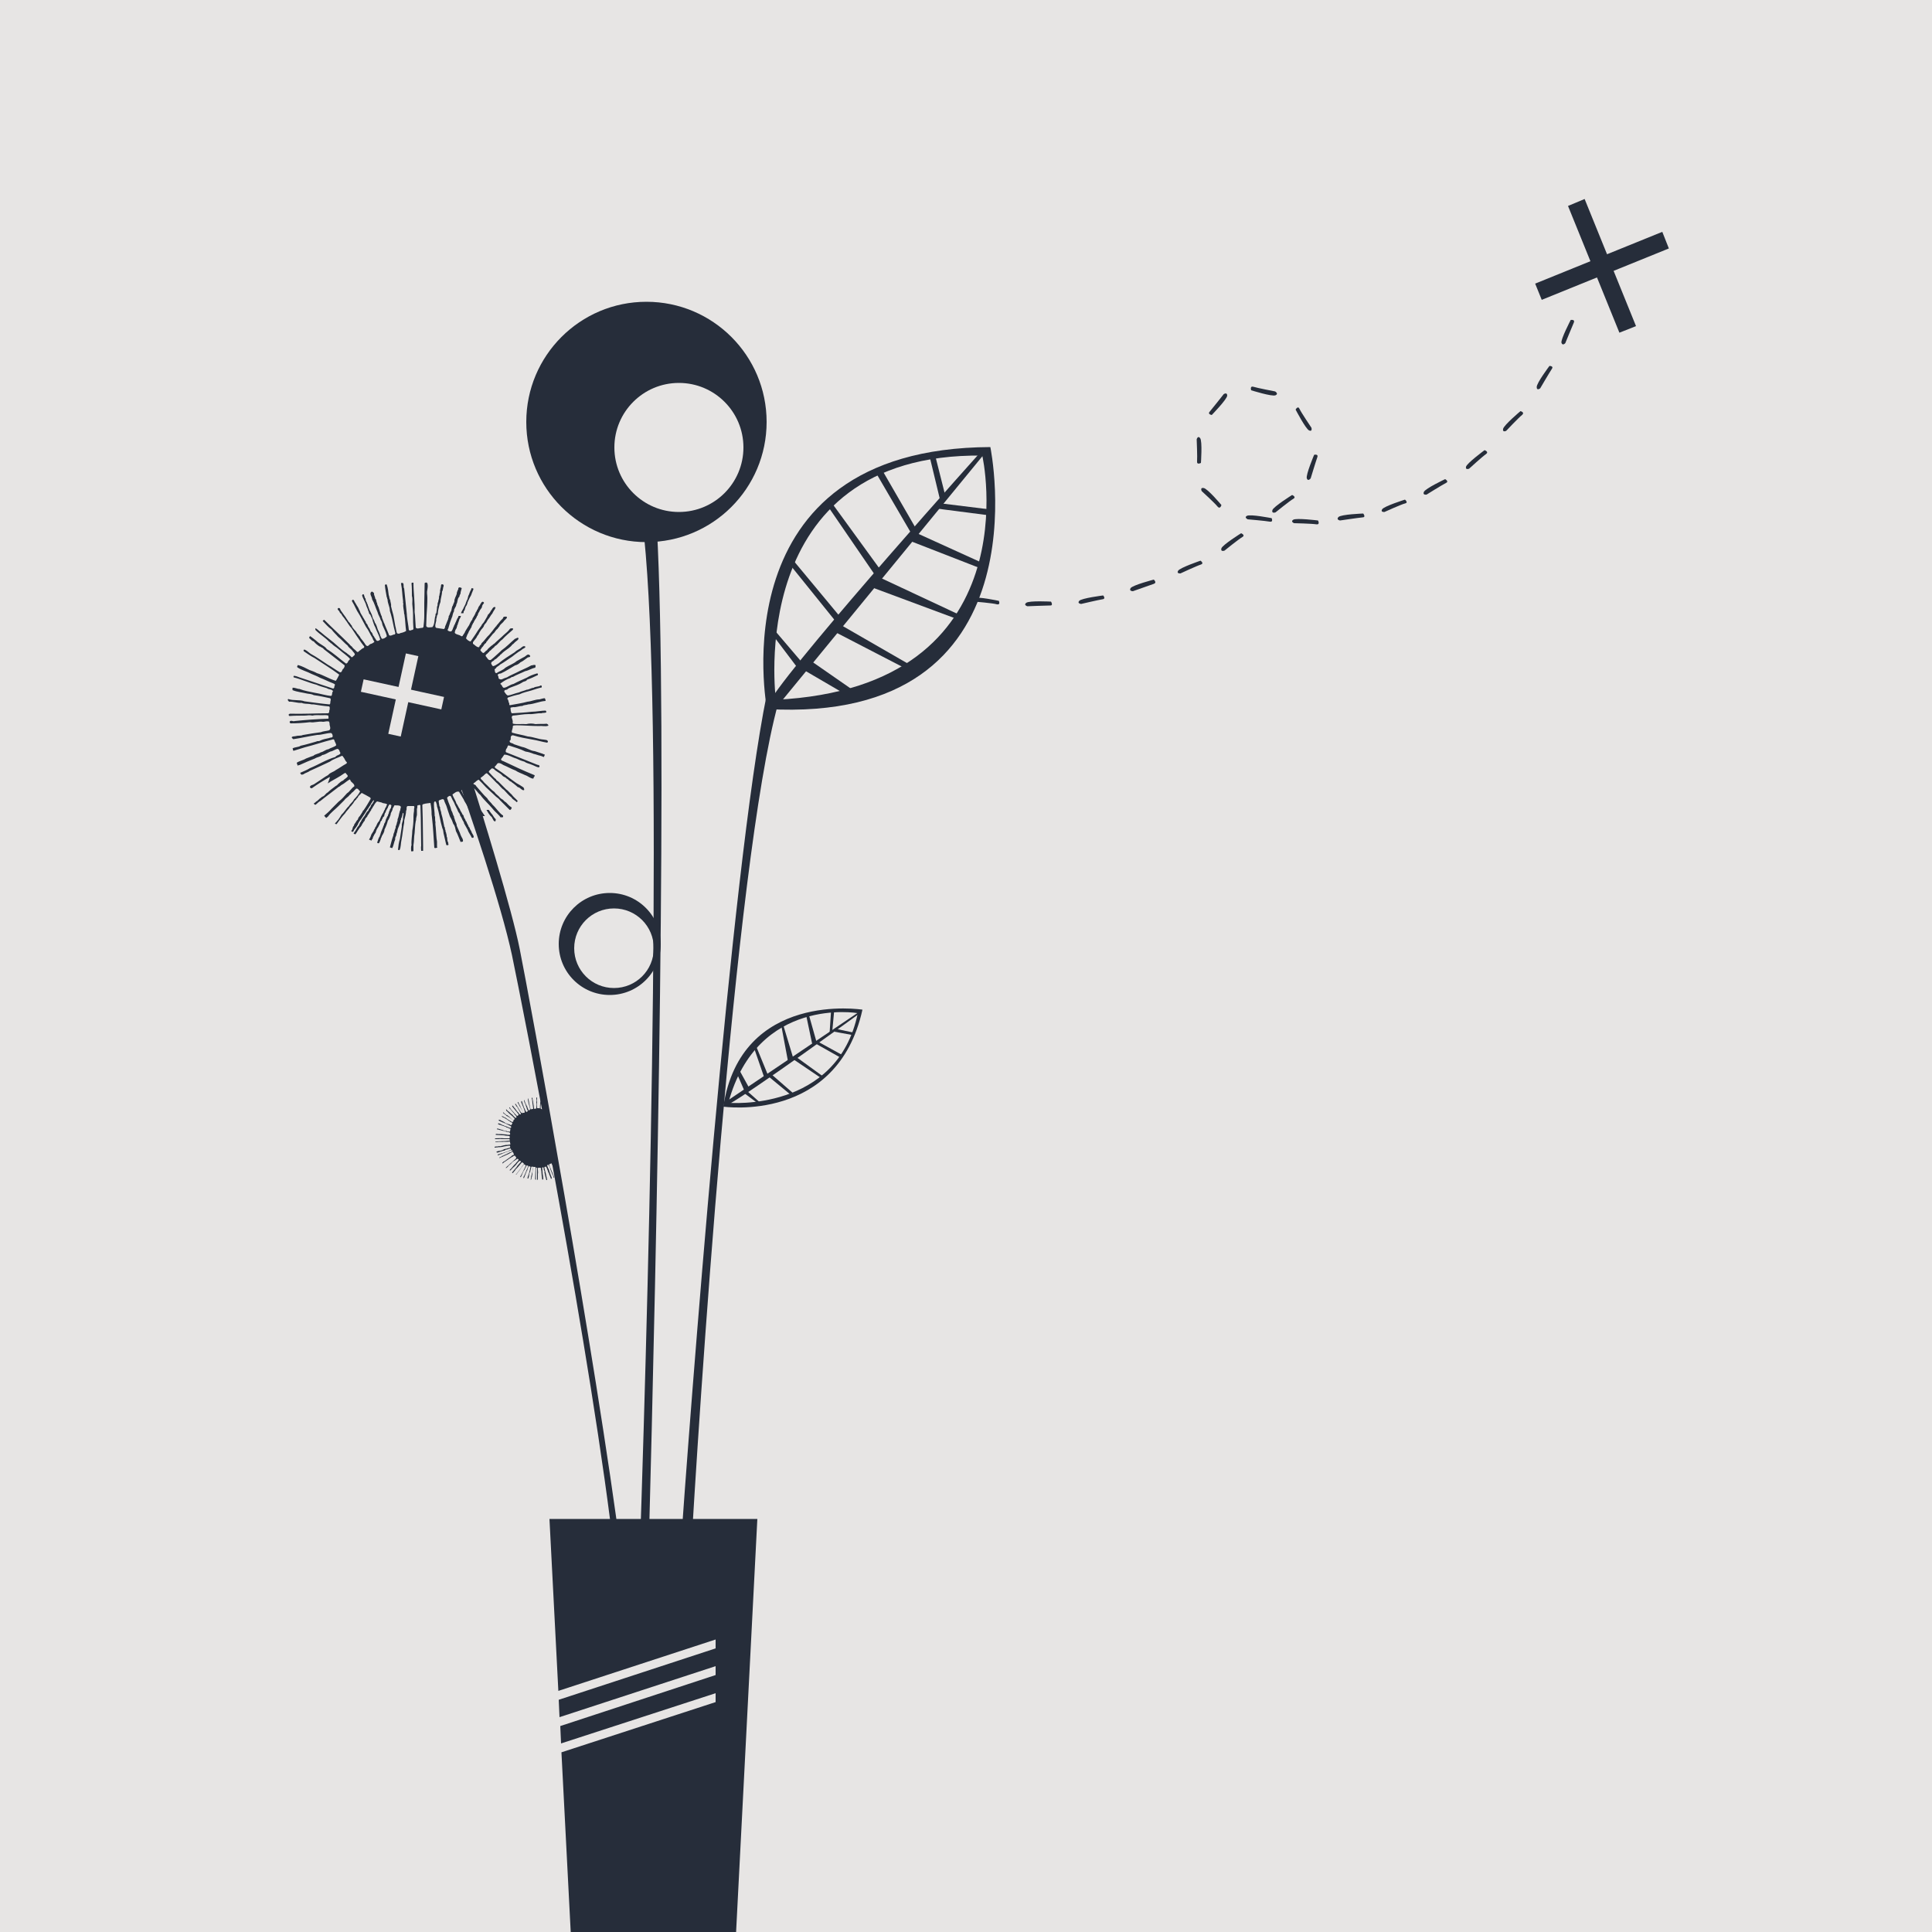 <?xml version="1.0" encoding="utf-8"?>
<!-- Generator: Adobe Illustrator 18.0.0, SVG Export Plug-In . SVG Version: 6.00 Build 0)  -->
<!DOCTYPE svg PUBLIC "-//W3C//DTD SVG 1.1//EN" "http://www.w3.org/Graphics/SVG/1.1/DTD/svg11.dtd">
<svg version="1.1" id="Layer_1" xmlns="http://www.w3.org/2000/svg" xmlns:xlink="http://www.w3.org/1999/xlink" x="0px" y="0px"
	 viewBox="0 0 500 500" enable-background="new 0 0 500 500" xml:space="preserve">
<rect fill="#E7E5E4" width="500" height="500"/>
<g>
	<path fill="#262D3A" d="M187.2,286.4c0,0,29.5,4.3,36-25.1C223.2,261.3,191.8,256.3,187.2,286.4z M222,262.2
		c-5.3,25.7-33.5,23.2-33.5,23.2C196,257.7,222,262.2,222,262.2z"/>
	<path fill="#262D3A" d="M222.7,262.1c0,0-27.9,20.3-34.3,23.8l-0.8-0.6l34.4-23.2L222.7,262.1z"/>
	<polygon fill="#262D3A" points="215.9,267 220.8,267.9 221.2,267.3 216.5,266.3 	"/>
	<polygon fill="#262D3A" points="214.7,267.3 215.1,261.3 215.9,261.4 215.4,266.8 	"/>
	<polygon fill="#262D3A" points="211.3,270.2 217.5,273.7 218.1,273.1 211.9,269.7 	"/>
	<polygon fill="#262D3A" points="210.2,270.2 208.6,262.6 209.3,262.5 211.3,269.6 	"/>
	<polygon fill="#262D3A" points="206,273.5 212.9,278.5 212.5,279 205.4,274.2 	"/>
	<polygon fill="#262D3A" points="203.9,274.5 202.1,264.9 202.5,264.6 205.4,274.2 	"/>
	<polygon fill="#262D3A" points="198.9,278.6 205.2,283.8 205.7,283.3 199.5,277.9 	"/>
	<polygon fill="#262D3A" points="197.8,278.9 195,270.8 195.5,270.3 198.9,278.6 	"/>
	<polygon fill="#262D3A" points="192.6,282.9 196.2,285.6 197,285.6 193.4,282.4 	"/>
	<polygon fill="#262D3A" points="192.7,282.4 190.7,277.8 191.1,276.5 193.8,281.4 	"/>
</g>
<g>
	<path fill="#262D3A" d="M256.3,115.7c-70.9,0.3-57.8,67.8-57.8,67.8C271.2,187.6,256.3,115.7,256.3,115.7z M200.8,181.1
		c0,0-8.6-63.9,53.4-63.2C254.3,117.9,267.4,177.8,200.8,181.1z"/>
	<path fill="#262D3A" d="M254.4,116.3c0,0-46.8,52.1-54.9,64.7l1.5,2l53.3-65L254.4,116.3z"/>
	<polygon fill="#262D3A" points="243.2,129 240.5,117.8 241.8,117 244.6,128.1 	"/>
	<polygon fill="#262D3A" points="242.3,131.6 257,133.5 256.7,131.9 243.7,130.3 	"/>
	<polygon fill="#262D3A" points="235.7,137.8 226.6,122.2 228.1,121.3 237,136.7 	"/>
	<polygon fill="#262D3A" points="235.8,140.1 254.3,147.3 254.7,145.9 237.1,137.9 	"/>
	<polygon fill="#262D3A" points="228.1,147.8 215.3,130.2 214.1,130.8 226.5,148.9 	"/>
	<polygon fill="#262D3A" points="225.9,152.1 249.3,160.8 250,159.9 226.5,148.9 	"/>
	<polygon fill="#262D3A" points="216.5,161.1 203.2,144.6 204.2,143.7 217.9,160.2 	"/>
	<polygon fill="#262D3A" points="215.8,163.4 235.7,173.7 236.8,172.8 216.5,161.1 	"/>
	<polygon fill="#262D3A" points="206.6,173.1 199.5,163.7 199.6,162.1 207.7,171.6 	"/>
	<polygon fill="#262D3A" points="207.7,173.2 219,179.8 222.2,179.6 210.1,171.2 	"/>
</g>
<circle fill="#262D3A" cx="167.3" cy="109.2" r="31.1"/>
<circle fill="#E7E5E4" cx="175.7" cy="115.8" r="16.7"/>
<path fill="#262D3A" d="M157.8,231.1c-7.3,0-13.2,5.9-13.2,13.2c0,7.3,5.9,13.2,13.2,13.2c7.3,0,13.2-5.9,13.2-13.2
	C171,237,165.1,231.1,157.8,231.1z M158.9,255.7c-5.7,0-10.3-4.6-10.3-10.3c0-5.7,4.6-10.3,10.3-10.3c5.7,0,10.3,4.6,10.3,10.3
	C169.2,251.1,164.6,255.7,158.9,255.7z"/>
<g>
	<path fill="#262D3A" d="M85.3,201.1c-1.6,0.9-3.2,1.9-4.6,2.9c-0.3,0-0.4-0.1-0.5-0.3c0.1-0.5,0.6-0.5,1-0.7c0.9-0.6,2-1.3,3-2
		c0.3-0.2,0.6-0.3,0.8-0.5c0.5-0.6,1.3-0.7,1.9-1.2c0.9-0.5,1.7-1.1,2.6-1.6c0.2-0.1,0.4-0.3,0.2-0.5c-0.4-0.3-0.5-0.9-0.8-1.2
		c-0.1-0.1-0.2-0.4-0.4-0.4c-1,0.5-2.2,0.8-3.1,1.5c-1.7,0.8-3.4,1.6-5.2,2.4c-0.5,0.4-1.2,0.5-1.7,0.9c-0.2,0-0.4,0.2-0.6,0
		c0-0.1-0.2-0.2-0.2-0.4c0.9-0.4,1.7-0.7,2.5-1.2c2.2-0.9,4.2-2.2,6.6-2.9c0.3-0.6,1.8-0.5,1.1-1.4c0-0.3-0.3-0.6-0.5-0.7
		c-0.7,0.1-1.2,0.6-1.9,0.7c-0.7,0.3-1.3,0.8-2.1,0.9c-0.5,0.5-1.3,0.5-1.9,0.9c-1.3,0.5-2.7,1.1-4,1.7c-0.2-0.1-0.3,0.2-0.5,0.1
		c0-0.2-0.2-0.5-0.2-0.7c0.7-0.5,1.6-0.6,2.4-1.1c0.6-0.2,1.2-0.5,1.9-0.7c0.5-0.5,1.4-0.5,1.9-0.9c0.7-0.1,1.2-0.7,2-0.8
		c0.6-0.4,1.4-0.5,2-1c0-0.5-0.4-0.9-0.5-1.4c-0.1-0.2-0.3-0.2-0.5-0.1c-2.4,0.6-4.7,1.4-7.1,2c-0.9,0.3-1.9,0.6-2.9,0.9
		c-0.3-0.1-0.1-0.4-0.3-0.6c0.6-0.4,1.6-0.3,2.1-0.7c1.4-0.3,2.7-0.7,4.1-1.1c0.2-0.2,0.6,0,0.9-0.2c0.8-0.4,1.5-0.5,2.4-0.7
		c0.3-0.2,0.8,0,0.9-0.4c0-0.4-0.1-0.7-0.4-0.9c-1.2,0-2.4,0.5-3.6,0.5c-2.1,0.3-4.1,0.8-6.2,1.1c-0.2-0.2-0.4-0.3-0.4-0.5
		c0.2-0.3,0.7-0.2,1.1-0.3c0.6-0.2,1.3,0,1.8-0.3c0,0,0.1,0,0.1,0c1.6-0.3,3-0.5,4.5-0.7c0.7-0.3,1.5-0.3,2.2-0.5
		c0.6-0.5,0-1.2,0.1-1.8c-0.1-0.1,0-0.5-0.3-0.5c-0.5-0.1-1,0.1-1.4,0.1c-1.2-0.2-2.2,0.3-3.4,0.1c-1.6,0.2-3.3,0.3-5,0.3
		c-0.2-0.1-0.3-0.3-0.2-0.5c0.4-0.4,0.8,0.1,1.3-0.1c2.9-0.3,5.7-0.5,8.6-0.6c0.3-0.1,0-0.5,0.1-0.8c-0.5-0.2-1.2-0.1-1.7-0.1
		c-0.8,0-1.7-0.1-2.5,0.1c-0.7-0.2-1.3,0-2.1,0c-1.3,0-2.5,0-3.8,0.1c-0.2-0.1-0.2-0.3-0.2-0.4l0.3-0.2c3.3,0.1,6.6-0.1,9.9-0.1
		c0.2-0.1,0.3-0.2,0.3-0.4c0-0.2,0-0.4,0.1-0.5c0-0.3,0.2-0.9-0.3-0.9c-1.3-0.1-2.5-0.3-3.8-0.5c-0.3,0-0.7,0-1-0.1
		c-0.7-0.1-1.5,0-2.1-0.3c-1.2,0.1-2.2-0.4-3.3-0.3c-0.1-0.2-0.4-0.3-0.3-0.6l0.1-0.1c1.3,0.5,2.9,0.1,4.2,0.6
		c2.2,0.3,4.3,0.6,6.5,0.8c0.3-0.2,0.1-0.7,0.3-1.1c-0.1-0.2,0.1-0.4-0.2-0.5c-1.4-0.3-2.7-0.6-4.2-0.8c-0.5-0.3-1.1-0.3-1.7-0.4
		c-1.2-0.3-2.6-0.4-3.8-0.9v-0.6c0.6-0.1,1.2,0.3,1.8,0.3c1.3,0.5,2.6,0.7,4,1c1.4,0.2,2.8,0.7,4.2,0.8c0.4-0.2,0.1-0.9,0.5-1.2
		c-0.3-0.6-1.1-0.4-1.6-0.8c-0.9-0.3-1.9-0.5-2.7-0.9c-2-0.5-3.9-1.4-5.9-1.9c-0.1-0.1,0-0.3,0-0.4c0.5,0,1,0.2,1.5,0.4
		c2.9,1,5.8,1.9,8.7,2.9c0.5-0.1,0.2-0.7,0.5-0.9c0-0.3-0.4-0.4-0.6-0.5c-1.1-0.4-2.2-1-3.3-1.4c-0.7-0.4-1.5-0.7-2.2-1
		c-1.1-0.6-2.4-0.9-3.5-1.6c-0.4-0.2-0.1-0.5,0-0.7c1.1,0.3,2,0.8,3,1.3c0.6,0.2,1.4,0.5,1.9,0.8c1.7,0.5,3.2,1.5,4.9,2
		c0.4-0.5,0.6-1.1,0.9-1.6c-2-1.5-4.3-2.9-6.4-4.3c-1-0.5-1.8-1.1-2.7-1.7c-0.2-0.1-0.2-0.3,0-0.5c0.6,0.1,1.1,0.7,1.7,1.1
		c1.5,0.8,3,1.9,4.4,2.8c1.1,0.6,2.1,1.4,3.2,2c0.5,0,0.5-0.5,0.7-0.8c0.3-0.2,0.5-0.6,0.5-1c-1.8-1.4-3.6-2.8-5.4-4.2
		c-0.1-0.2-0.4-0.4-0.7-0.5c-0.1-0.1-0.2-0.2-0.4-0.2c-0.6-0.4-1.1-0.8-1.5-1.3c-0.5-0.1-0.8-0.6-1.2-0.9c0-0.2,0.2-0.3,0.2-0.5
		c0.5,0.3,1.1,0.8,1.6,1.2c0.6,0.6,1.4,1,2.1,1.5c0.3,0.2,0.5,0.4,0.7,0.7c1.7,1,3.3,2.5,4.9,3.7c0.3,0.1,0.5-0.3,0.6-0.5
		c0-0.3,0.6-0.4,0.4-0.8c-0.8-0.8-1.7-1.4-2.5-2.1c-0.4-0.3-0.8-0.7-1.3-1c-0.1-0.1-0.3-0.2-0.4-0.3c-0.3-0.2-0.4-0.5-0.8-0.6
		c0-0.2-0.1-0.2-0.3-0.3c-1-1.1-2.4-1.9-3.5-3c-0.1-0.1-0.1-0.3-0.1-0.5c0.5,0.1,0.9,0.7,1.4,1c1.5,1.3,3,2.3,4.5,3.7
		c0,0,0.1,0.1,0.1,0.1c0.7,0.6,1.3,1.1,2.1,1.6c0.4,0.4,0.9,0.6,1.3,1.1c0.3,0,0.5-0.4,0.8-0.6c0.1-0.5-0.4-0.7-0.6-1.1
		c-0.3-0.4-0.8-0.7-1.1-1.1c0-0.1-0.1-0.1-0.1-0.2c-0.9-0.7-1.6-1.6-2.5-2.3c-0.5-0.6-1.2-1.2-1.7-1.9c-0.9-0.6-1.5-1.4-2.3-2.2
		c0.2-0.1,0.2-0.3,0.4-0.3c2.2,2.2,4.4,4.2,6.6,6.4c0.1,0.2,0.3,0.3,0.5,0.5c0.1,0,0.1,0.1,0.1,0.1c0.3,0.5,0.9,0.8,1.2,1.2
		c0.4,0.4,0.6-0.2,0.9-0.3c0.3-0.2,0.5-0.5,0.9-0.6c0.2-0.2,0.2-0.3,0.1-0.5c0,0-0.1-0.1-0.1-0.1c-0.2-0.1-0.2-0.4-0.4-0.5
		c-0.9-1.3-1.8-2.6-2.7-4c-0.7-0.7-1.1-1.6-1.7-2.3c-0.2-0.4-0.6-0.7-0.8-1.1c-0.1-0.2-0.2-0.4-0.4-0.5c-0.1-0.1-0.2-0.2-0.2-0.3
		c-0.1-0.4-0.6-0.5-0.5-0.9c0.1-0.2,0.4-0.2,0.6,0c0,0.2,0.2,0.4,0.2,0.5c0.2,0.3,0.4,0.5,0.5,0.7c0.3,0.4,0.5,0.7,0.8,1.1
		c0.2,0.4,0.5,0.7,0.7,1.1c0.4,0.3,0.5,0.7,0.9,1.1v0.2c0.3,0.4,0.6,0.8,1,1.2c0.2,0.2,0.2,0.5,0.6,0.8c0.2,0.4,0.5,0.5,0.6,0.9
		c0.4,0.5,0.9,1.1,1.2,1.6c0.1,0.2,0.3,0.4,0.5,0.5c0.4,0,0.5-0.3,0.8-0.5c0.4-0.1,0.8-0.3,1.1-0.6c-0.2-0.3-0.4-0.6-0.5-1
		c-0.6-0.9-1-2-1.7-2.9c-0.5-1-1-1.8-1.5-2.8c-0.1-0.2-0.2-0.3-0.3-0.5c-0.7-1-1.1-2.2-1.8-3.3c-0.1-0.2,0.1-0.3,0.2-0.4
		c0.3,0,0.4,0.4,0.5,0.6c0.3,0.4,0.5,0.9,0.8,1.3c0.2,0.3,0.3,0.7,0.5,1c0.1,0.3,0.2,0.6,0.4,0.9c0,0,0,0.1,0.1,0.1
		c0,0.2,0.3,0.4,0.3,0.6c0.3,0.4,0.5,0.9,0.8,1.3c-0.1,0.3,0.3,0.4,0.4,0.7c0.1,0.4,0.4,0.8,0.6,1.1c0,0.2,0.2,0.4,0.3,0.7
		c0.3,0.2,0.4,0.5,0.5,0.8c0,0.2,0.4,0.4,0.4,0.7c0.4,0.3,0.4,1.1,1.1,0.8c0.2-0.1,0.3-0.2,0.4-0.3c-0.3-1.1-0.9-2.1-1.3-3.2
		c-0.3-0.5-0.4-1-0.6-1.5c-0.1-0.7-0.5-1.2-0.7-1.8c0,0,0,0-0.1,0c-0.3-0.3-0.2-0.7-0.4-0.9c-0.1-0.6-0.5-1.1-0.6-1.7
		c-0.3-0.8-0.8-1.6-1-2.3c0.1-0.1,0.1-0.3,0.2-0.3c0.1,0,0.2,0,0.3,0.1c0,0.3,0.2,0.5,0.2,0.8c0.4,0.2,0.1,0.8,0.5,1.1
		c0,0.4,0.3,0.5,0.3,0.9c0.2,0.4,0.3,0.9,0.5,1.3c0.2,0.3,0.3,0.7,0.5,1c0.1,0.3,0.2,0.6,0.3,1c0.2,0.3,0.4,0.7,0.5,1.1
		c0.4,0.5,0.6,1.3,0.8,1.9c0.2,0.3,0.3,0.7,0.5,1.1c0.1,0.5,0.3,0.8,0.5,1.2c0.5,0.1,1-0.3,1.3-0.6c0-0.4-0.2-0.7-0.3-1.1
		c-0.3-0.6-0.5-1.2-0.8-1.8c-0.1-0.5-0.2-1-0.5-1.4c-0.1-0.5-0.4-0.9-0.6-1.4c-0.1-0.2-0.1-0.4-0.2-0.6c-0.5-1.1-0.8-2.3-1.4-3.3
		c0-0.7-0.9-1.5-0.1-2c0.2,0,0.4,0.2,0.6,0.4c-0.1,0.5,0.3,0.9,0.3,1.4c0.4,0.3,0.2,0.8,0.5,1.2c0,0.6,0.5,1,0.5,1.6
		c0.3,0.1,0,0.4,0.2,0.5c0.1,0.3,0.2,0.6,0.3,0.9c0.1,0.2,0.1,0.3,0.2,0.4c0,0.5,0.3,0.8,0.4,1.3c0.2,0.1,0,0.3,0.2,0.4
		c0.4,1.1,0.9,2.1,1.3,3.2c0.5,0.3,0.9-0.2,1.4-0.2c0.3-0.1,0.2-0.5,0.1-0.8c-0.4-1.4-0.6-2.9-1-4.3c-0.1-0.3-0.2-0.7-0.3-1
		c0-1.1-0.6-1.9-0.6-3c-0.2-0.1,0-0.4-0.2-0.5c-0.2-1.1-0.4-2.1-0.5-3.2c0.2-0.2,0.3-0.2,0.5-0.1c0.3,0.9,0.4,1.8,0.5,2.7
		c0.2,0.4,0.1,0.9,0.4,1.3c0,0.5,0.3,1,0.2,1.6c0.1,0.4,0.2,0.8,0.3,1.2c0.1,0.4,0.2,0.7,0.3,1.1c0.2,0.9,0.3,1.8,0.5,2.8
		c0.2,0.6,0.2,1.2,0.4,1.8c0.1,0.2,0.4,0.2,0.6,0.2c0.3-0.2,0.6-0.2,0.9-0.3c0.3-0.1,0.6-0.2,0.9-0.4c-0.2-1.4-0.2-2.7-0.4-4
		c0-0.1,0-0.3-0.1-0.4c0-0.9-0.4-1.9-0.2-2.7c-0.2-0.2,0-0.5-0.1-0.8c-0.2-1.3-0.2-2.8-0.5-4.3c0.1-0.1-0.1-0.1,0-0.2
		c0.1,0,0.3-0.1,0.5,0c0.3,0.4,0,1,0.3,1.4c0.2,2.2,0.5,4.5,0.7,6.8c0,0.1,0,0.2,0,0.2c0.1,1.2,0.4,2.5,0.5,3.7c0.3,0.4,0.6,0,1,0
		l0.2-0.2c-0.1-1.2-0.1-2.3-0.1-3.5c0-1-0.1-1.9-0.2-3c0-0.6,0.1-1.5-0.1-2.1c0-1.1,0-2.3-0.1-3.2c0-0.3,0.4-0.2,0.5-0.2
		c0,2.5,0.4,5,0.3,7.6c0,0.3,0.1,0.6,0.1,0.8c0.1,1.1,0.1,2.2,0.2,3.2c0.3,0.5,1,0.1,1.5,0.1c0.2,0,0.4,0,0.5-0.3
		c0.1-0.9,0.2-1.9,0.2-3c0-1.1,0-2.3,0-3.2l0.1-5.1c0.1-0.1,0.4-0.2,0.6-0.1c0.3,0.4,0.2,1.2,0.1,1.8c-0.2,0.8,0,1.3,0,2.1
		c0,1.6-0.1,3.1-0.2,4.5c0,0.9-0.1,1.8-0.1,2.8c0.2,0.6,1.1,0.3,1.6,0.3c0.6-0.7,0.5-1.8,0.7-2.7c0.1-0.1,0.1-0.3,0.1-0.4
		c0-0.2,0-0.4,0.2-0.5c0.1-0.6,0.2-1.1,0.2-1.7c0.3-0.4,0-0.8,0.3-1.2c0-0.5,0.3-0.8,0.2-1.4c0.2-0.3,0.1-0.8,0.3-1.2
		c-0.1-0.4,0.1-0.7,0.1-1c0.2-0.3,0-1,0.4-1c0.3,0,0.5,0.2,0.4,0.5c-0.2,0.4-0.1,1-0.4,1.4c0,0.9-0.4,1.8-0.4,2.7
		c-0.1,0.1-0.1,0.4-0.2,0.5c-0.2,0.9-0.5,1.7-0.5,2.7c0,0,0,0.1-0.1,0.1c-0.2,0.3-0.1,0.7-0.3,1.1c0.1,0.7-0.4,1.3-0.2,2.1l0.2,0.2
		l2,0.3c0.2-0.2,0.3-0.4,0.3-0.7c0.3-0.6,0.5-1.3,0.8-1.9c-0.1-0.2,0.2-0.3,0.1-0.6c0-0.1,0.1-0.3,0.2-0.4c0.1-0.3,0.2-0.5,0.3-0.8
		c0.4-0.5,0.2-1.2,0.6-1.7c0.1-0.5,0.5-0.9,0.4-1.4c0.1-0.4,0.3-0.9,0.5-1.3c0-0.2,0.2-0.3,0.1-0.5c0.1-0.3,0.2-0.7,0.4-1
		c0-0.3,0-0.4,0.3-0.5c0.2,0,0.4,0.1,0.6,0.2c-0.1,0.4-0.2,0.7-0.3,1.1c0.1,0.4-0.3,0.6-0.3,1.1c-0.6,0.5-0.4,1.4-0.8,2
		c0,0.7-0.7,1.1-0.6,1.8c-0.2,0.3-0.3,0.7-0.4,1.1c0,0,0,0,0,0.1c-0.2,0.5-0.4,1-0.6,1.6c-0.2,0.6-0.3,1.1-0.5,1.7
		c-0.1,0.1-0.2,0.3-0.1,0.5c0.2,0.1,0.5,0.3,0.9,0.2c0.4-0.4,0.4-0.9,0.7-1.4c0-0.3,0.3-0.4,0.3-0.7c0.3-0.5,0.4-1.1,0.8-1.6
		c0-0.1,0-0.2,0.1-0.3h0h0.6c-0.1,0.3-0.2,0.6-0.4,0.8c-0.1,0.5-0.4,1.1-0.5,1.6c0,0-0.1,0-0.1,0.1c0.1,0.3-0.2,0.3-0.1,0.6
		c-0.3,0.4-0.5,0.8-0.5,1.3c0.4,0.5,1.1,0.4,1.6,0.8c0.2,0.1,0.2,0.1,0.4,0c0.2-0.4,0.6-0.8,0.7-1.2c0.1-0.2,0.2-0.3,0.3-0.5
		c0.2-0.3,0.3-0.5,0.5-0.8c0.1-0.1,0.2-0.3,0.3-0.5c0.2-0.5,0.5-1,0.8-1.4c-0.1-0.2,0.2-0.4,0.3-0.6c0,0,0,0,0-0.1
		c0.3-0.3,0.3-0.6,0.5-0.9c0-0.3,0.4-0.4,0.3-0.7c0.2-0.1,0.3-0.4,0.4-0.7c0.1-0.2,0.2-0.4,0.4-0.6c0.1-0.3,0.3-0.5,0.5-0.8
		c0.1-0.1,0.4-0.1,0.5,0.1c0.2,0.3-0.3,0.4-0.3,0.7c-0.2,0.1-0.1,0.4-0.2,0.6c-0.2,0.4-0.6,0.7-0.7,1.2c-0.4,0.3-0.2,0.8-0.6,1.1
		c0,0,0,0,0,0.1c-0.2,0.5-0.6,0.9-0.8,1.4c0,0.2-0.3,0.3-0.3,0.6c-0.3,0.3-0.2,0.8-0.5,1c-0.1,0.4-0.5,0.7-0.6,1.2
		c-0.3,0.4-0.4,0.9-0.6,1.4c0.3,0.4,0.8,0.8,1.2,0.8c0.6-0.9,1.2-1.7,1.8-2.7c0.3-0.4,0.6-0.9,1-1.4c0.1-0.4,0.5-0.6,0.7-1
		c0.2-0.4,0.5-0.8,0.7-1.2c0.1-0.1,0.1-0.3,0.2-0.4c0-0.1,0.1-0.3,0.2-0.3c0.2-0.3,0.5-0.5,0.6-0.9c0.4-0.3,0.5-1.1,1.1-1
		c0.3,0.1,0,0.3,0,0.5c0,0-0.5,0.7-0.7,1.2c-0.3,0.3-0.5,0.7-0.7,1c-0.2,0.3-0.4,0.5-0.6,0.8c0,0,0,0.2-0.1,0.2
		c-0.1,0.4-0.5,0.6-0.7,1c-0.1,0.5-0.5,0.8-0.8,1.2c-0.2,0.3-0.3,0.5-0.5,0.8c-0.1,0.3-0.3,0.6-0.5,0.8c-0.2,0.6-0.8,1.1-1.1,1.6
		v0.4c0.5,0.3,0.9,0.9,1.5,0.9c0.3-0.1,0.1-0.4,0.4-0.5c0.1-0.1,0.3-0.3,0.3-0.5c0.8-0.7,1.3-1.6,2-2.2c0.5-0.6,1-1.2,1.5-1.9
		c0.1,0,0.1,0,0.1-0.1c0-0.2,0.4-0.2,0.3-0.4c0.6-0.6,0.9-1.2,1.6-1.8c0.1-0.1,0.1-0.3,0.2-0.4c0.1-0.1,0.2-0.1,0.3-0.1
		c0.2,0,0.4-0.1,0.6,0.1c0,0,0,0,0,0.1c-0.1,0.4-0.7,0.7-0.9,1.1c-0.3,0.4-0.9,0.7-1.1,1.3c-0.2,0.1-0.3,0.4-0.5,0.6
		c-0.5,0.3-0.6,0.9-1.1,1.2c-0.4,0.5-0.8,1-1.3,1.6c-0.1,0.3-0.5,0.4-0.5,0.8c-0.5,0.2-0.6,0.7-0.9,1c-0.3,0.2-0.3,0.5-0.6,0.8
		c0,0.1,0.1,0.1,0.1,0.2c0.2,0.3,0.4,0.4,0.6,0.6c0.3,0,0.6-0.4,0.8-0.6c0.1,0,0.1-0.1,0.2-0.1c0.3-0.5,0.8-0.8,1.2-1.2
		c0.3-0.1,0.4-0.4,0.7-0.5c0.8-0.8,1.7-1.5,2.5-2.3c0.6-0.5,1.2-1,1.6-1.6c0.2-0.1,0.5-0.1,0.7-0.1c0.1,0.1,0.1,0.3,0,0.4
		c-0.9,0.8-1.9,1.6-2.7,2.5c-0.8,0.5-1.1,1.3-1.9,1.7c-0.2,0.4-0.7,0.6-1,1c-0.1,0.1-0.2,0.2-0.4,0.3c-0.1,0.1-0.1,0.1-0.1,0.2
		c-0.2,0.1-0.4,0.3-0.5,0.5h-0.1c-0.1,0.2-0.4,0.3-0.3,0.6c0.4,0.4,0.6,1.2,1.3,1c0.9-0.7,1.7-1.5,2.5-2.2c0.1-0.1,0.2-0.2,0.3-0.3
		c1.3-0.9,2.3-2,3.5-3c0.3,0,0.7-0.5,0.9-0.1c-0.1,0.5-0.5,0.6-0.8,0.9c-0.3,0.2-0.4,0.5-0.8,0.7c-0.5,0.7-1.3,1.2-2,1.7
		c-0.3,0.2-0.6,0.5-0.9,0.8c-0.2,0.1-0.3,0.2-0.4,0.4c-0.5,0.3-0.7,0.8-1.3,1c-0.1,0.2-0.4,0.4-0.6,0.5c-0.2,0.1-0.4,0.4-0.2,0.7
		c0.1,0.2,0.2,0.4,0.4,0.5c0.6-0.1,1-0.5,1.4-0.7c1.3-1.1,2.8-2,4.2-2.9c0,0,0.1-0.1,0.1-0.1c0.2-0.2,0.5-0.4,0.7-0.5
		c0.1,0,0.2-0.1,0.3-0.2c0.5-0.1,1.1-1.2,1.7-0.6c-0.1,0.3-0.5,0.4-0.8,0.6c-0.3,0.3-0.7,0.5-1,0.7c-0.6,0.4-1.1,0.8-1.6,1.2
		c-1.1,0.7-2.1,1.5-3.2,2.1c-0.3,0.4-0.9,0.5-1.1,1c-0.1,0.1-0.2,0.1-0.3,0.2c0.1,0.4,0,1,0.5,1c0.7-0.5,1.6-0.7,2.3-1.4
		c0.9-0.6,2.1-1,2.9-1.7c0.6-0.3,1.2-0.7,1.8-1c0.6-0.2,1.1-1.2,1.7-0.4c0.1,0.5-0.5,0.3-0.7,0.5c-0.6,0.4-1.1,0.9-1.8,1.2
		c-0.4,0.4-0.9,0.7-1.4,0.8c-1.2,0.7-2.4,1.5-3.7,2.1c-0.3,0-0.6,0.1-0.8,0.3c0,0.3,0.3,0.5,0.2,0.9c0.2,0.3,0.6,0.4,0.9,0.3
		c0.4-0.2,0.9-0.4,1.3-0.5c0.8-0.5,1.6-0.8,2.4-1.2c1.3-0.7,2.7-1.2,3.9-1.9c0.4,0,0.6-0.2,1-0.1c0.2,0.1,0.1,0.5,0,0.7
		c-1,0.2-1.6,0.7-2.6,0.9c-1,0.5-2.2,0.9-3.2,1.5c-0.3-0.1-0.4,0.2-0.7,0.3c-0.9,0.3-1.7,0.8-2.5,1.4c0,0.3,0.4,0.3,0.4,0.6
		c0.1,0.2,0.3,0.5,0.5,0.5c0.9-0.1,1.5-0.8,2.5-1c1.1-0.6,2.3-1.1,3.4-1.6c0.8-0.5,1.6-0.8,2.6-1.1c0.2-0.1,0.4,0.1,0.3,0.3v0.1
		c-1,0.5-1.9,0.9-2.8,1.2c-0.2,0.5-0.9,0.4-1.2,0.7c-0.9,0.6-2,0.9-3,1.3c-0.3,0.1-0.5,0.2-0.8,0.4c-0.2,0.4-0.9,0-0.9,0.7
		c0.3,0.4,0.5,0.8,0.9,1c0.9-0.1,1.9-0.6,2.9-0.8c0.6-0.3,1.3-0.4,2-0.7c0.6,0,1.2-0.5,1.8-0.5c0.5-0.4,1.3-0.2,1.8-0.6
		c0.1,0,0.2,0,0.3,0.1l0,0.4c-0.9,0.2-1.8,0.5-2.7,0.8c-1,0.3-2.1,0.5-3.1,1c-1,0.2-2,0.5-2.9,0.8c-0.1,0.1-0.2,0.2-0.2,0.4
		c0.4,0.3,0.2,0.8,0.5,1.1c0,0.2-0.1,0.5,0.2,0.5c1.5-0.3,3.1-0.5,4.5-0.9c1.1-0.1,2-0.6,3.1-0.6c0.5-0.1,0.9-0.3,1.4-0.3
		c0.1,0.2,0.2,0.4,0.2,0.7c-1.6,0.1-2.9,0.8-4.5,0.9c-0.5,0.2-1.1,0.1-1.5,0.4c-0.9,0-1.6,0.4-2.4,0.3c-0.2,0.1-0.5,0-0.7,0.2
		c0.1,0.4,0,0.8,0.2,1.1l0,0c-0.1,0.1,0.1,0.2,0.2,0.3c1.6-0.1,3.5-0.2,5.1-0.4c1.2,0,2.5-0.3,3.6-0.3c0.1,0.1,0.2,0.2,0.2,0.4
		c-0.3,0.3-0.9,0.1-1.3,0.3c-1-0.1-2.1,0.3-3.2,0.2c-1.5,0-2.8,0.3-4.2,0.4c-0.3,0.2-0.3,0.4-0.2,0.7c0.1,0.3,0.2,0.6,0.2,0.9
		c0,0.2-0.1,0.4,0.1,0.5c1.1,0.2,2.2,0,3.4,0.1c0.8-0.2,1.6-0.2,2.4,0c0.9-0.1,2,0,2.9-0.1c0.1,0.1,0.5,0.2,0.4,0.5
		c-0.7,0.3-1.6,0-2.3,0.1c-2.1,0-4.1-0.2-6.1-0.2c-0.2,0.1-0.7-0.1-0.8,0.3c0.1,0.5-0.4,1.1-0.2,1.6c1.3,0.4,2.8,0.6,4.1,1
		c1.4,0.1,2.7,0.7,4.1,0.8c0.4,0.1,1,0,1.1,0.5c0,0.2-0.1,0.2-0.2,0.3c-1.3-0.2-2.5-0.6-3.8-0.8c-1.7-0.3-3.4-0.6-5-1.1
		c-0.2,0-0.4,0-0.5,0.2c-0.3,0.3,0.1,1-0.4,1.2c-0.1,0.7,0.7,0.5,1.1,0.9c0.7,0.2,1.4,0.5,2.1,0.7c1.2,0.2,2.1,1,3.3,1.1
		c0.8,0.3,1.7,0.5,2.6,0.9c0,0.2-0.2,0.3-0.2,0.6c-0.3,0-0.5-0.2-0.9-0.3c-0.6-0.1-1.2-0.4-1.8-0.5c-0.7-0.3-1.4-0.5-2.1-0.6
		c-1.4-0.7-2.9-1.1-4.4-1.6c-0.4,0.2-0.2,0.7-0.6,0.9c0,0.3-0.3,0.6,0,0.9c2.6,1,5.2,2.1,8,3.2c0.2,0.1,0.5,0,0.6,0.3
		c0.1,0.2,0,0.3-0.2,0.4c-0.6-0.1-1.2-0.5-1.8-0.7c-0.7-0.3-1.4-0.4-1.9-0.8c-0.8-0.2-1.5-0.5-2.1-0.8c-1.1-0.3-2-1-3.1-1
		c-0.3,0.4-0.5,0.8-0.8,1.1c-0.1,0.4,0.3,0.5,0.6,0.6c2.7,1.3,5.3,2.5,8,3.6c0.2,0.2,0,0.3-0.1,0.5c-0.2,0.1,0,0.3-0.2,0.4
		c-0.7,0-1.4-0.7-2.1-0.9c-0.8-0.4-1.8-0.7-2.5-1.2c-1.1-0.4-2.1-1-3.1-1.4c-0.4-0.2-0.8-0.6-1.4-0.5c-0.4,0.2-0.4,0.6-0.8,0.8
		c-0.2,0.5,0.4,0.6,0.6,0.8c1.7,1.1,3.4,2.5,5,3.6c0,0,0,0,0,0c0.6,0.3,1.2,0.7,1.8,1.1c0,0.2,0.3,0.4,0.1,0.7
		c-0.6,0.1-0.9-0.7-1.6-0.8c-0.3-0.3-0.8-0.7-1.2-1c-0.2-0.1-0.3-0.2-0.5-0.4c-0.5-0.1-0.8-0.7-1.2-0.8c-0.2-0.4-0.8-0.4-1.1-0.8
		c-0.6-0.7-1.6-1-2.2-1.7c-0.2-0.1-0.4-0.2-0.6-0.1c-0.2,0.3-0.7,0.5-0.7,0.9c0.6,0.6,1.2,1.4,1.9,1.9c0,0.3,0.4,0.4,0.5,0.5
		c0.1,0.1,0.2,0.2,0.3,0.3c0.6,0.6,1.2,1.2,1.8,1.8c0.5,0.3,0.9,0.9,1.4,1.3c0.4,0.6,1.1,1.1,1.6,1.7c-0.2,0.1-0.1,0.3-0.3,0.3
		c-0.4-0.5-1.1-0.7-1.3-1.2c-0.8-0.6-1.3-1.3-2-2c-0.7-0.4-1.2-1.3-1.9-1.8c0,0,0,0,0,0c-0.8-0.8-1.6-1.7-2.5-2.5
		c-0.5,0.1-0.7,0.6-1.2,0.9c-0.1,0.2-0.4,0.1-0.4,0.4c0.1,0.4,0.6,0.6,0.8,1c0.1,0.1,0.2,0.2,0.3,0.3c0.9,0.8,1.6,1.7,2.5,2.3
		c0.2,0.4,0.7,0.7,1.1,1.1c0.3,0.4,0.7,0.7,1.1,0.9c0.2,0.3,0.5,0.5,0.8,0.7c0.4,0.4,0.8,0.9,1.3,1.2c0.3,0.1,0,0.3,0,0.5
		c-0.2,0.1-0.2,0.3-0.4,0.2c-0.8-0.8-1.6-1.6-2.5-2.5c-0.2-0.3-0.7-0.7-1-0.9c-0.5-0.5-1.1-1-1.6-1.5c-0.7-0.6-1.4-1.3-2-2
		c-0.3-0.3-0.6-0.6-0.9-0.9c-0.5,0.1-0.8,0.6-1.3,0.9c0,0-0.1,0.1-0.1,0.1c0.1,0.3,0.6,0.2,0.7,0.6c1,1.1,1.8,2.2,2.9,3.2
		c0.3,0.6,1,1.1,1.4,1.7c0.9,0.8,1.6,2,2.6,2.7c0.1,0,0.1,0.1,0.1,0.2c0,0.1,0,0.2,0,0.2c-0.1,0.2-0.5,0.1-0.7,0.1
		c-0.1-0.1-0.1-0.2-0.2-0.3c-0.6-0.7-1.4-1.3-1.9-2c-1-1.2-2.2-2.2-3.1-3.5c-0.7-0.5-1.1-1.4-1.8-1.8c-0.3-0.2-0.3-0.7-0.8-0.6
		c-0.3,0.4-0.8,0.3-1.1,0.7c0.2,0.5,0.5,0.8,0.7,1.2c1.5,1.9,2.8,4,4.2,6h-0.6h0c-0.2-0.3-0.4-0.5-0.6-0.8c0-0.2-0.1-0.3-0.2-0.4
		c-0.4-0.6-0.8-1.3-1.3-1.9c-0.4-0.8-1.1-1.3-1.4-2.1c-0.5-0.6-0.9-1.3-1.4-1.7c-0.2,0-0.5,0-0.6,0.3c0.3,0.6,0.5,1.2,0.9,1.7
		c0,0.3,0.3,0.4,0.3,0.6c0.5,0.9,1,1.8,1.5,2.6c0.1,0.2,0.2,0.4,0.3,0.5c0.2,0.3,0.4,0.7,0.6,1.1c0.3,0.7,0.6,1.3,1.1,1.9
		c0.2,0.5,0.4,0.9,0.8,1.4c0.1,0.4,0.7,0.8,0.2,1.2c-0.4,0.2-0.5-0.1-0.7-0.3c-0.1-0.4-0.2-0.8-0.5-1.1c0-0.2-0.3-0.3-0.3-0.6
		c-0.3-0.4-0.5-1-0.8-1.4c0-0.2-0.4-0.4-0.3-0.7c-0.1-0.1-0.2-0.3-0.3-0.4c-0.3-0.4-0.5-0.7-0.6-1.2c-0.2-0.2-0.2-0.4-0.4-0.6
		c-0.2-0.9-0.9-1.6-1.2-2.4c-0.4-0.7-0.8-1.3-1.2-2c-0.7-0.2-1.2,0.4-1.7,0.7c0.2,0.8,0.8,1.5,1,2.3c0.4,0.5,0.5,1,0.9,1.5
		c0.1,0.5,0.5,0.8,0.7,1.4c0.2,0.1,0.3,0.3,0.3,0.5c0.1,0.2,0.1,0.3,0.2,0.5c0.3,0.2,0.2,0.7,0.5,0.8c0.1,0.5,0.5,0.9,0.6,1.4
		c0.1,0,0.1,0.1,0.2,0.2c0.1,0.5,0.5,0.8,0.6,1.3c0.2,0.4,0.5,0.7,0.5,1.1c0,0.2-0.3,0.3-0.5,0.2c-0.3-0.7-0.9-1.4-1.1-2.1
		c-0.3-0.5-0.6-1.1-0.9-1.6c0-0.3-0.2-0.5-0.3-0.7c-0.2-0.3-0.3-0.7-0.5-1c-0.1-0.1-0.1-0.2-0.2-0.3c-0.1-0.5-0.2-0.6-0.5-1
		c-0.3-0.8-0.8-1.6-1.1-2.4c-0.3-0.5-0.6-1.1-0.8-1.6c-0.1-0.1-0.3-0.2-0.4-0.1c-0.3,0.1-0.5,0.3-0.6,0.5c0.2,0.7,0.5,1.5,0.8,2.2
		c0.2,0.4,0.2,1,0.5,1.4c0.2,0.4,0.2,0.8,0.5,1.2c0,0.1,0,0.1,0,0.2c0.1,0.2,0.1,0.4,0.2,0.6c0.1,0.6,0.5,0.9,0.5,1.6
		c0.3,0.6,0.5,1.2,0.8,1.8c0.1,0.4,0.3,0.8,0.5,1.2c0.2,0.3,0.4,0.7,0.3,1.1c-0.2,0-0.4,0.1-0.6,0.1c-0.4-0.9-0.7-1.9-1.2-2.8
		c-0.2-0.7-0.2-1.3-0.7-1.9c-0.2-0.6-0.4-1.1-0.7-1.6c-0.1-0.1-0.1-0.2-0.2-0.4c-0.3-0.9-0.6-1.7-0.9-2.7c-0.2-0.5-0.5-1-0.6-1.5
		c-0.3-0.4-0.8,0-1.2,0.1c-0.3,0.1-0.1,0.5-0.1,0.8c0.1,0.3,0,0.7,0.3,1c-0.1,0.6,0.3,1,0.3,1.6c0.1,0.4,0.2,0.7,0.3,1.1
		c0.2,0.8,0.3,1.6,0.5,2.4c0.3,0.2,0,0.6,0.3,0.8c-0.1,0.4,0.2,0.6,0.2,1c0.1,0.2,0.1,0.5,0.1,0.7c0.3,0.4,0,1.1,0.4,1.5
		c-0.1,0.3,0.2,0.5,0,0.7c-0.1,0.1-0.4,0-0.5,0c-0.2-0.9-0.4-1.7-0.6-2.6c-0.2-0.5-0.1-1.2-0.4-1.7c-0.3-1-0.5-1.9-0.7-2.9
		c-0.2-1-0.4-1.9-0.7-2.8c0-0.5-0.2-0.8-0.3-1.2c-0.1-0.1-0.3-0.1-0.4,0c-0.1,0.2-0.1,0.5-0.1,0.7c0,1.1,0.2,1.9,0.2,3
		c0.1,0.1,0.1,0.2,0.1,0.4c0,0.4,0,0.8,0.1,1.2c-0.1,0.5,0.1,1.2,0.1,1.8c0.1,1,0.1,2.2,0.3,3.2l0,1.3c0,0.1,0.1,0.1,0.1,0.2
		c-0.2,0.1-0.5,0.3-0.8,0.1c-0.2-2.6-0.3-5.3-0.6-7.8c0-0.3-0.1-0.6-0.1-0.8c0-1.1-0.1-2-0.3-3c-0.6,0.1-1.2,0.1-1.8,0.3
		c-0.1,0-0.3,0.1-0.3,0.3c0,1.1,0.1,2.2,0.1,3.3c0,2.4,0.1,4.8,0.1,7.3l0,1.2h-0.5c0-0.5-0.1-0.9,0-1.3c0-2.4-0.1-4.8-0.1-7.2
		c0-1.1-0.1-2.2-0.1-3.3c-0.3-0.2-0.3,0-0.7,0c-0.2,0.2,0,0.6-0.2,0.9l0,1.6c-0.1,0.3-0.1,0.6-0.2,0.9c0,0.2,0,0.5-0.1,0.7
		c-0.2,1-0.2,2.1-0.3,3.1c-0.2,1.1-0.1,2-0.3,3.1v1.5c-0.1,0.2-0.4,0.1-0.6,0.1c0-0.5-0.1-1.1,0.1-1.6c-0.1-1.3,0.2-2.6,0.2-3.7
		c0.2-1.1,0.3-2.1,0.3-3.1c0-0.5,0-1.1,0.1-1.7c0.1-0.3,0-0.8,0.1-1.1c0.1-0.1,0-0.3,0-0.4l-0.1-0.1h-1.6c-0.5,0.2-0.1,0.9-0.4,1.2
		c0,0.7-0.2,1.4-0.4,2.2c-0.1,0.3-0.1,0.6-0.1,0.9c-0.3,1.5-0.4,3-0.7,4.5c-0.2,0.8-0.1,1.8-0.5,2.6c-0.1,0-0.3,0-0.4-0.1
		c0.1-1,0.2-1.9,0.5-2.8c0.2-1.1,0.3-2.2,0.5-3.3c-0.1-0.6,0.2-1.1,0.3-1.7c0-0.2,0-0.4,0-0.6c0-0.3,0.2-0.7,0.1-1.1
		c-0.1-0.1-0.1,0.1-0.2,0.1c0,0.4-0.2,0.8-0.3,1.2c-0.2,0.1-0.1,0.3-0.1,0.4c0,0,0,0.1-0.1,0.1c-0.1,0.4-0.1,1-0.4,1.3
		c0.1,0.3-0.2,0.4-0.2,0.7c-0.3,0.5-0.2,1.1-0.5,1.6c0.1,0.5-0.5,0.9-0.3,1.4c-0.1,0.1-0.1,0.4-0.2,0.5c-0.2,0.6-0.3,1.3-0.6,1.8
		l-0.6-0.2c0.3-1,0.5-2.1,0.9-3.1c0-0.4,0.2-0.7,0.3-1c0-0.5,0.4-0.9,0.3-1.3c0.2-0.4,0.3-0.8,0.4-1.3c0.2-0.1,0-0.4,0.1-0.5
		c0,0,0,0,0-0.1c0.3-0.6,0.3-1.2,0.5-1.8c0-0.3,0.3-0.5,0.2-0.9c0.2-0.1,0.1-0.4,0.1-0.6c-0.4-0.4-1.1-0.2-1.6-0.3
		c-0.2,0.3-0.3,0.6-0.5,0.9c0,0.6-0.5,0.9-0.5,1.5c-0.1,0.4-0.3,0.7-0.4,1.1c0,0-0.1,0-0.1,0c-0.1,0.1,0.1,0.3-0.2,0.4
		c-0.2,0.8-0.5,1.6-0.9,2.4c0,0.6-0.4,1.2-0.7,1.7c0,0.3-0.3,0.5-0.3,0.9c-0.1,0.1-0.1,0.2-0.1,0.3c-0.1,0.1-0.2,0.4-0.3,0.6
		c-0.2,0.1-0.3,0-0.5-0.1c0.2-0.5,0.3-1.2,0.7-1.7c0-0.3,0.2-0.4,0.2-0.7c0.2-0.7,0.6-1.4,0.8-2.1c0.2-0.1,0-0.4,0.2-0.5
		c0.2-0.3,0.3-0.7,0.4-1.1c0-0.1,0.1-0.2,0.2-0.3c-0.1-0.3,0.4-0.5,0.3-0.8c0.3-0.4,0.2-0.9,0.5-1.2c-0.1-0.4,0.4-0.4,0.3-0.9
		c0.1,0,0-0.2,0.1-0.3c0-0.2-0.2-0.2-0.4-0.3c-0.3,0-0.2,0.3-0.4,0.4c-0.1,0.6-0.6,1-0.7,1.6c-0.3,0.3-0.3,0.7-0.4,1.1
		c-0.4,0.1-0.3,0.5-0.5,0.7c0,0,0,0-0.1,0.1c0.1,0.3-0.2,0.3-0.3,0.5c-0.1,0.6-0.4,0.9-0.6,1.4c-0.3,0.4-0.5,0.8-0.6,1.2
		c-0.1,0.5-0.5,0.7-0.6,1.2c-0.3,0.2-0.1,0.7-0.5,0.9v0.2h-0.2c-0.1-0.1-0.3-0.1-0.5-0.2c0.2-0.3,0.4-0.7,0.5-1
		c0.1-0.6,0.7-1,0.8-1.6c0.3-0.2,0.2-0.6,0.5-0.8c0.2-0.5,0.4-1,0.8-1.4c0.1-0.1,0.1-0.3,0.2-0.4c0.2-0.5,0.4-1,0.7-1.5
		c0.3-0.3,0.3-0.8,0.6-1.1c0-0.4,0.4-0.6,0.4-1c0.1-0.1,0.2-0.2,0.2-0.3c-0.4-0.4-1-0.2-1.4-0.5l-1.2-0.3c-0.6,0.4-0.8,1.1-1.2,1.6
		c0,0.3-0.4,0.3-0.3,0.6c-0.4,0.5-0.6,1-1,1.5c0,0.3-0.3,0.4-0.4,0.6c-0.1,0.1-0.2,0.2-0.2,0.3c-0.1,0.2-0.1,0.5-0.4,0.7
		c-0.1,0.3-0.4,0.5-0.5,0.9c-0.2,0.2-0.2,0.4-0.5,0.6c-0.2,0.4-0.5,0.7-0.7,1.1c-0.1,0.2-0.3,0.4-0.4,0.6c-0.2,0-0.4-0.1-0.5-0.2
		c0.3-0.4,0.7-1,1-1.6c0.1-0.2,0.3-0.3,0.4-0.5c0.1-0.2,0.2-0.5,0.3-0.7c0.3-0.3,0.3-0.6,0.6-1c0.1-0.1,0.1-0.2,0.2-0.2v-0.1
		c0.6-0.6,0.6-1.2,1.3-1.8c0,0,0.1-0.1,0.1-0.3c0.2-0.4,0.5-0.5,0.6-1c0.1-0.2,0.2-0.4,0.4-0.5c0.1-0.3,0.3-0.5,0.4-0.8l-0.1-0.1
		c-0.3,0.2-0.4,0.6-0.6,0.8c-0.2,0.4-0.4,0.7-0.7,1.1c0,0.2-0.3,0.3-0.3,0.5c-0.2,0.2-0.3,0.4-0.4,0.6h0c-0.4,0.6-0.8,1.2-1.2,1.8
		c-0.3,0.4-0.6,0.8-0.8,1.2l0,0.1c-0.3,0.6-0.7,1.1-1.1,1.6c0,0.2-0.2,0.4-0.3,0.5c-0.1,0-0.3-0.1-0.4-0.2c0-0.1,0.1-0.2,0.2-0.3
		c0.2-0.3,0.1-0.8,0.5-1.1c-0.1-0.2,0.2-0.2,0.1-0.4c0.4-0.4,0.5-0.9,0.9-1.2c0-0.1,0.1-0.2,0.1-0.3c0.1-0.3,0.3-0.5,0.5-0.7
		c0.1-0.3,0.4-0.5,0.4-0.7c0.3-0.2,0.2-0.6,0.5-0.7c0.7-1,1.2-1.9,1.8-2.9c0.1-0.2-0.1-0.4-0.1-0.4c-0.7-0.4-1.4-0.8-2.2-1.2
		c-0.3,0.4-0.9,0.7-1,1.2c-0.1,0.1-0.4,0.3-0.4,0.5c-0.3,0.2-0.6,0.6-0.8,1c-0.3,0.3-0.5,0.7-0.8,0.9c-0.3,0.6-0.9,1-1.3,1.7
		c-0.4,0.4-0.7,0.8-1.1,1.3c-0.4,0.5-0.7,1-1.1,1.5c-0.1,0-0.3-0.1-0.4-0.1c0-0.3,0.4-0.4,0.5-0.7c0.2-0.2,0.4-0.4,0.5-0.6
		c0.3-0.4,0.5-0.8,0.7-1.1c0.7-0.6,1.2-1.6,1.9-2.2c0.3-0.6,1-1,1.3-1.7c0.6-0.6,1.2-1.3,1.6-2.1c-0.4-0.3-0.5-0.8-1-0.7
		c-0.5,0.4-0.7,0.8-1.2,1.1c-0.1,0.2-0.3,0.4-0.5,0.5c-0.4,0.6-1,0.8-1.4,1.4c-0.5,0.5-1.1,1.1-1.6,1.6c-0.8,0.8-2,1.7-2.6,2.6
		l-0.5,0.4c-0.1-0.2-0.4-0.4-0.5-0.6c0.6-0.5,1.4-1.2,1.9-1.8c0.6-0.6,1.2-1.2,1.8-1.8c0.9-0.7,1.5-1.4,2.2-2.2
		c0.8-0.5,1.1-1.3,1.9-1.8c0-0.1,0-0.1,0-0.2c-0.1-0.6-0.8-0.8-1-1.3c0-0.2-0.2-0.2-0.2-0.3c-0.5,0.3-1,0.7-1.4,1
		c0,0-0.4,0.3-0.8,0.5c-0.2,0.2-0.4,0.3-0.4,0.3c0,0.1-0.1,0.1-0.2,0.1c-1.5,1.2-3.2,2.4-4.8,3.7c-0.5,0.2-0.8,0.7-1.3,1
		c-0.1-0.1-0.3-0.1-0.4-0.4c0.4-0.1,0.5-0.5,0.9-0.6c0.1-0.2,0.5-0.4,0.6-0.6c0.3-0.1,0.5-0.5,0.9-0.6c0.5-0.2,0.7-0.8,1.2-1
		c0.6-0.6,1.3-1.1,2.1-1.7c0.2-0.1,0.4-0.2,0.5-0.4c0.5-0.4,0.8-0.8,1.4-1c0.3-0.4,0.9-0.6,1.2-1.1c0-0.4-0.4-0.5-0.5-0.8
		c-0.2-0.2-0.4,0.1-0.5,0.1c-1.1,0.8-2.3,1.4-3.5,2.1c-0.1,0.2-0.5,0.2-0.7,0.5C85.5,201,85.4,201.1,85.3,201.1L85.3,201.1z
		 M119.3,158.7h0.6c0.1-0.1,0.1-0.3,0.1-0.5c0.4-0.3,0.3-0.8,0.5-1.1c0-0.2,0.2-0.3,0.3-0.5c0-0.2,0.2-0.4,0.2-0.7
		c0.3-0.6,0.5-1.2,0.9-1.8c0-0.2,0.2-0.3,0.2-0.6c0.2-0.3,0.2-0.6,0.4-0.9c0-0.1,0-0.2,0-0.3c-0.2,0-0.4-0.2-0.5,0
		c0,0.2-0.2,0.5-0.3,0.7c-0.2,0.4-0.3,0.9-0.5,1.2c-0.1,0.4-0.2,1-0.5,1.4c0,0.1,0,0.2-0.1,0.3c-0.1,0.6-0.5,1-0.7,1.6
		C119.7,157.9,119.4,158.3,119.3,158.7L119.3,158.7L119.3,158.7z M126.5,209.6h-0.6h0c0.4,0.7,0.8,1.4,1.4,1.9
		c0.1,0.3,0.3,0.5,0.4,0.8c0.1,0.1,0.3,0.3,0.4,0.3c0.2-0.1,0.2-0.4,0.2-0.6c-0.4-0.3-0.6-0.8-0.9-1.2
		C127,210.4,126.8,210,126.5,209.6z"/>
</g>
<path fill="#262D3A" d="M144.7,303.6c-0.3-0.4-0.5-0.9-0.8-1.4c0,0,0-0.1-0.1-0.1c-0.1,0-0.1-0.2-0.1-0.2c-0.2-0.4-0.4-0.8-0.6-1.1
	c0-0.1-0.1-0.1,0-0.2c0.1,0,0.1-0.1,0.3-0.1c0.1,0.1,0.2,0.3,0.3,0.4c0.1,0.2,0.2,0.3,0.3,0.5c0,0.1,0.1,0.1,0.1,0.2
	c0.1,0.2,0.2,0.3,0.3,0.5l-0.1-0.3c-0.1-0.1-0.2-0.2-0.2-0.4c0,0,0-0.1,0-0.1c0,0,0-0.1-0.1-0.1c-0.1-0.1-0.2-0.2-0.2-0.2
	c-0.1-0.2-0.2-0.3-0.3-0.5c0,0,0-0.1,0.1-0.1c0.2-0.1,0.2-0.3,0.4-0.3c0,0,0,0,0,0l-2-12.3c0,0,0,0,0,0c-0.1-0.1-0.2-0.1-0.3-0.2
	c0.1-0.1,0.1-0.3,0.2-0.5l-0.1-0.4c-0.1,0.1-0.1,0.3-0.2,0.4c-0.1,0.1-0.1,0.4-0.3,0.3c-0.1-0.2-0.3,0-0.4-0.2c-0.1,0,0-0.1-0.1-0.2
	c0.2-0.5,0.3-1,0.4-1.5c0-0.2,0.1-0.5,0.2-0.7l-0.1-0.4c0,0.1,0,0.2-0.1,0.2c-0.1,0.4-0.3,0.8-0.3,1.2c-0.1,0.4-0.2,0.8-0.4,1.3
	c-0.2,0-0.3-0.1-0.5-0.1c-0.1,0,0-0.2-0.1-0.3c0-0.6,0.1-1.2,0.2-1.9c0-0.2,0.1-0.5,0-0.7c-0.1,0-0.1,0.1-0.2,0.1c0,0.3,0,0.6,0,0.9
	c-0.1,0.2-0.1,0.5-0.1,0.7c-0.1,0.3,0,0.7-0.1,1c0,0.1-0.1,0-0.2,0c-0.1,0-0.2,0-0.3,0c-0.1,0-0.2,0-0.2-0.1c0-0.4-0.1-0.9,0-1.3
	c0-0.3-0.1-0.7,0-1c0-0.1,0-0.3-0.1-0.4c-0.1,0-0.1,0-0.1,0.1c0,0.3,0.1,0.8,0,1.1c0.1,0.5,0,1.1,0,1.6c0,0-0.1,0.1-0.1,0.1l0,0
	c-0.1,0.1-0.2,0-0.4,0.1c-0.1-0.1,0-0.1-0.1-0.2c0-0.3-0.1-0.5-0.1-0.8c-0.1-0.1,0-0.3-0.1-0.5c0-0.5-0.2-0.9-0.2-1.4
	c-0.1,0-0.2,0-0.2,0c0,0.1,0,0.3,0.1,0.4c0,0.3,0.1,0.6,0.1,1c0.1,0.5,0.1,0.9,0.2,1.4c0,0.1-0.1,0.1-0.2,0.1
	c-0.1,0.1-0.3,0-0.4,0.1c-0.1,0-0.1,0-0.1-0.1c-0.1-0.3-0.2-0.6-0.2-0.9c-0.1-0.3-0.2-0.7-0.2-1c-0.1-0.3-0.1-0.6-0.2-0.8l-0.1,0
	c0,0,0,0.1,0,0.1c0.1,0.2,0,0.4,0.1,0.6c0,0.2,0.1,0.4,0.1,0.6c0.1,0.2,0.1,0.4,0.2,0.6c0,0.3,0.2,0.6,0.2,0.9
	c-0.1,0.1-0.2,0.2-0.3,0.3c-0.2,0-0.1-0.2-0.2-0.3c0-0.1-0.1-0.2-0.1-0.2c-0.1-0.3-0.2-0.7-0.4-0.9c-0.1-0.1,0-0.3-0.2-0.4
	c-0.1-0.3-0.2-0.6-0.3-0.9l0,0c-0.1,0-0.1,0-0.1,0.1c0.1,0.3,0.1,0.6,0.3,0.8c0.1,0.4,0.3,0.8,0.4,1.1c0,0.3,0.2,0.5,0.3,0.8
	c0,0.1-0.1,0.1-0.2,0.2c-0.1,0-0.1,0.1-0.2,0.1c-0.2-0.3-0.3-0.5-0.4-0.8c0-0.1-0.1-0.1-0.1-0.2c-0.2-0.3-0.2-0.7-0.4-1
	c0-0.3-0.2-0.5-0.2-0.8c-0.1,0-0.2-0.1-0.2,0c0,0.1,0,0.2,0,0.3c0.2,0.4,0.3,0.8,0.5,1.2c0.1,0.2,0.2,0.5,0.3,0.8
	c0,0.1,0.1,0.3,0.1,0.4c0,0.1,0,0.2-0.1,0.3c-0.1,0-0.2,0-0.3,0c0-0.1-0.1-0.2-0.1-0.3c-0.2-0.4-0.4-0.8-0.6-1.2
	c0-0.2-0.1-0.3-0.2-0.5c-0.1-0.2-0.2-0.4-0.3-0.6c-0.1-0.1,0-0.3-0.1-0.2c-0.3,0.2,0,0.3,0.1,0.5c0.1,0.2,0.2,0.4,0.3,0.6
	c0.2,0.3,0.3,0.6,0.5,0.9c0.2,0.2,0.2,0.5,0.4,0.7c0,0.2-0.2,0.1-0.3,0.2c0,0,0-0.1-0.1-0.1c-0.1,0-0.2-0.2-0.3-0.3
	c-0.2-0.3-0.4-0.7-0.6-1c-0.1-0.2-0.2-0.3-0.3-0.5c-0.1-0.1-0.1-0.2-0.2-0.3c-0.1-0.1-0.1-0.2-0.2-0.3c-0.2,0.2,0.1,0.4,0.1,0.5
	c0,0,0.1,0,0.1,0.1c0,0.1,0.1,0.2,0.2,0.2c0,0,0,0,0,0c0.3,0.5,0.5,0.9,0.8,1.4c0.1,0.2,0.2,0.3,0.2,0.5c0,0.1-0.1,0.1-0.2,0.1
	c-0.1,0-0.2,0-0.2-0.1c0-0.1-0.1-0.2-0.2-0.2c0-0.2-0.2-0.3-0.3-0.4c0,0-0.1-0.1-0.1-0.1c-0.1-0.1-0.1-0.2-0.2-0.3
	c-0.2-0.2-0.3-0.5-0.5-0.6c0-0.1-0.1-0.2-0.2-0.3c-0.1-0.1-0.1-0.2-0.3-0.3c-0.1,0.1,0,0.2,0,0.3c0.3,0.4,0.6,0.7,0.9,1.1
	c0,0,0,0.1,0.1,0.1c0.2,0.3,0.4,0.5,0.6,0.8c0.1,0.2-0.2,0.3-0.3,0.4c-0.1,0-0.1-0.1-0.2-0.1l0,0c-0.1,0-0.1-0.1-0.1-0.2
	c0,0,0,0-0.1,0c0,0-0.1-0.1-0.1-0.1c-0.1-0.1-0.2-0.3-0.3-0.3c-0.1-0.3-0.4-0.4-0.5-0.6c-0.3-0.3-0.5-0.6-0.7-0.9c0,0-0.1-0.1-0.1,0
	c0,0.1,0,0.2,0,0.2c0.2,0.1,0.3,0.3,0.5,0.5c0.2,0.3,0.4,0.5,0.7,0.8c0,0.1,0.1,0.1,0.1,0.2c0.1,0.1,0.2,0.3,0.4,0.4c0,0,0,0,0,0.1
	c0.1,0.1,0.2,0.2,0.2,0.3c-0.1,0.1-0.1,0.1-0.2,0.2c0,0,0,0-0.1,0c-0.1-0.1-0.2-0.1-0.2-0.2c-0.1-0.1-0.3-0.2-0.3-0.3
	c-0.1,0-0.1-0.1-0.2-0.2c-0.2-0.2-0.3-0.3-0.5-0.4c-0.1-0.2-0.3-0.2-0.3-0.3c0-0.1-0.2-0.1-0.2-0.2c-0.2-0.1-0.3-0.2-0.4-0.3
	c-0.1-0.1-0.2-0.3-0.3-0.3c0,0,0,0,0,0c-0.1,0,0,0.1,0,0.2c0,0,0,0.1,0,0.1c0,0,0.1,0.1,0.1,0.1c0.2,0.2,0.4,0.3,0.5,0.5
	c0.1,0,0.1,0.1,0.1,0.1c0,0,0,0,0,0c0.2,0.2,0.4,0.3,0.6,0.5c0.2,0.2,0.5,0.4,0.7,0.7c0.1,0,0.1,0.1,0.1,0.1c0,0.1,0.1,0.1,0.1,0.1
	c0,0.2-0.2,0.3-0.3,0.4l-0.1,0c-0.2-0.1-0.3-0.3-0.5-0.4c-0.1-0.1-0.2-0.1-0.2-0.2c-0.1-0.1-0.1-0.1-0.2-0.2
	c-0.1-0.1-0.2-0.2-0.4-0.3c-0.1-0.1-0.2-0.2-0.3-0.2c0,0-0.1,0-0.1,0c-0.1-0.1-0.2-0.1-0.2-0.2c-0.1-0.1-0.2-0.1-0.3-0.2
	c-0.1-0.1-0.3-0.3-0.3-0.3c-0.1,0-0.1-0.1-0.1,0c-0.1,0.2,0.2,0.2,0.3,0.4c0.1,0,0.2,0.1,0.3,0.2c0,0,0.1,0.1,0.1,0.1
	c0,0,0.1,0,0.1,0.1c0.1,0.1,0.2,0.2,0.4,0.2c0.1,0.1,0.2,0.2,0.3,0.2c0.1,0.1,0.3,0.2,0.4,0.3c0.3,0.2,0.5,0.4,0.8,0.6
	c0,0.1-0.1,0.3-0.3,0.4c-0.1-0.1-0.3-0.1-0.4-0.2c-0.1-0.1-0.2-0.2-0.3-0.2c-0.1-0.1-0.2-0.1-0.3-0.2c-0.1,0-0.1-0.1-0.2-0.1
	c-0.1-0.1-0.3-0.2-0.4-0.3c0,0,0,0,0,0c-0.1-0.1-0.2-0.1-0.3-0.2c-0.1,0-0.3-0.1-0.4-0.2c-0.1,0-0.1,0-0.2-0.1
	c-0.1,0-0.1-0.1-0.2-0.1c0,0-0.1,0.1,0,0.1c0.1,0.1,0.1,0.2,0.2,0.2c0.1,0.1,0.1,0.1,0.2,0.1c0.1,0,0.2,0.1,0.2,0.1
	c0.1,0,0.1,0.1,0.2,0.1c0.1,0.1,0.2,0.1,0.3,0.2c0,0,0,0,0,0c0.1,0,0.1,0.1,0.2,0.1c0.1,0.1,0.3,0.2,0.4,0.3c0,0,0.1,0.1,0.2,0.1
	c0.1,0.1,0.2,0.1,0.2,0.2c0.1,0,0.1,0.1,0.2,0.1c0.1,0,0.3,0.2,0.4,0.2c0,0,0,0.1,0,0.1c-0.1,0.1-0.1,0.3-0.3,0.5
	c-0.1,0-0.3-0.1-0.4-0.2c-0.1,0-0.1-0.1-0.2,0c0,0,0,0,0,0c-0.2-0.1-0.3-0.2-0.5-0.2c-0.1,0-0.2-0.1-0.2-0.1c0,0-0.1,0-0.1,0
	c-0.1-0.1-0.2-0.1-0.3-0.2c0,0-0.1-0.1-0.1-0.1c-0.1,0-0.1-0.1-0.2-0.1c-0.2-0.1-0.4-0.2-0.6-0.3c-0.1,0-0.1-0.1-0.2-0.1
	c-0.1-0.1-0.2-0.1-0.3-0.1c0,0-0.1,0-0.1,0c0,0-0.1,0.1,0,0.2c0.1,0,0.1,0.1,0.2,0.1c0.1,0.1,0.3,0.1,0.4,0.2c0.1,0,0.3,0.1,0.4,0.2
	c0,0,0.1,0,0.1,0c0.2,0,0.3,0.2,0.5,0.2c0.1,0,0.2,0.1,0.4,0.2c0,0,0.1,0,0.1,0c0.1,0.1,0.3,0.2,0.5,0.3c0.1,0,0.1,0.1,0.2,0.1
	c0.1,0.1,0.3,0.1,0.4,0.3c0,0.1,0,0.2-0.1,0.3c-0.1,0-0.1,0-0.2,0c-0.2-0.1-0.3-0.1-0.5-0.2c-0.2-0.1-0.3-0.1-0.5-0.2c0,0,0,0,0,0
	c-0.1,0-0.2-0.1-0.3-0.1c-0.2,0-0.3-0.2-0.5-0.2c-0.2-0.1-0.4-0.1-0.6-0.3c-0.1,0-0.2-0.1-0.3-0.1c-0.1,0-0.2-0.1-0.3-0.1
	c0,0-0.1,0.1-0.1,0.2c0,0.1,0.1,0.1,0.2,0.1c0.1,0.1,0.2,0.1,0.3,0.1c0.1,0,0.1,0.1,0.1,0c0.1,0.1,0.3,0.1,0.4,0.2
	c0.2,0,0.3,0.1,0.4,0.1c0.1,0.1,0.4,0.1,0.5,0.2c0.1,0,0.2,0.1,0.2,0.1c0,0,0.1,0,0.1,0.1c0.1,0,0.1,0.1,0.2,0
	c0.2,0.1,0.4,0.2,0.6,0.3c0.1,0,0.2,0,0.2,0.1l-0.1,0.6l-0.1,0.1c-0.2,0-0.4-0.1-0.6-0.1c-0.1-0.1-0.2-0.1-0.3-0.1c0,0,0,0,0,0
	c-0.3,0-0.6-0.1-0.8-0.2c-0.1,0-0.1,0-0.2-0.1c-0.3,0-0.6-0.2-0.8-0.2c-0.1-0.1-0.3-0.1-0.4-0.1c-0.1-0.1-0.2,0-0.2,0.1
	c0,0.1,0.2,0.1,0.3,0.1c0.1,0,0.2,0.1,0.3,0.1c0.1,0.1,0.3,0,0.4,0.1c0.2,0,0.3,0.1,0.4,0.1c0.1,0.1,0.3,0,0.4,0.1
	c0.2,0,0.3,0.1,0.5,0.1c0,0.1,0.1,0.1,0.2,0.1c0,0,0.1,0,0.1,0c0.3,0.1,0.6,0.1,0.8,0.3c0,0.2,0.1,0.4-0.1,0.5c-0.3,0-0.6,0-0.9-0.1
	c-0.5,0-0.9-0.1-1.4-0.1c-0.2,0-0.4,0-0.7,0c-0.2,0-0.4-0.1-0.6,0c0,0.1,0,0.1,0,0.2l1.6,0.1c0.3,0,0.6,0,1,0.1
	c0.3,0,0.7,0.1,0.9,0.1c0.1,0,0.1,0.1,0.1,0.1c0,0.2,0.1,0.4-0.1,0.5c-0.3,0-0.6,0-1,0c-0.1,0-0.2,0-0.3,0c-0.8-0.1-1.6,0-2.4,0
	c0,0.1,0,0.2,0.1,0.2c0.3,0,0.7,0,1,0c0.2-0.1,0.4,0,0.6,0c0.3,0,0.6,0,0.9,0c0.4,0,0.7,0,1.1,0l0.1,0.1c0,0.1,0.1,0.2,0,0.3
	c-0.4,0-0.8,0.1-1.1,0.1c0,0,0,0-0.1,0c-0.7,0-1.4,0.1-2.1,0.1c-0.1,0.1-0.3,0-0.4,0.1c0,0,0,0.1,0,0.1c0,0,0.1,0,0.1,0
	c0.5-0.1,0.9-0.1,1.3-0.1c0.1,0,0.2,0,0.2,0c0.3,0.1,0.6-0.1,0.8,0c0,0,0.1,0,0.1,0c0.4,0,0.8,0,1.2-0.1c0.1,0.1,0.1,0.2,0.1,0.3
	c0,0.1,0,0.2,0.1,0.3c0,0.1,0,0.1-0.1,0.2c-0.2,0.1-0.4,0-0.6,0.1c-0.3,0-0.6,0-0.9,0.1c-0.1,0-0.2,0-0.4,0.1c-0.1,0-0.2,0-0.4,0.1
	c-0.2,0-0.3,0.1-0.5,0c-0.1,0.1-0.3,0-0.4,0.1c-0.3,0-0.6,0-0.8,0.1c0,0.1,0,0.1,0,0.2c0.3,0,0.7-0.1,1-0.1c0-0.1,0.1,0,0.2,0
	c0.3,0,0.6-0.1,0.9-0.1c0.1,0,0.2-0.1,0.3-0.1c0.4-0.1,0.9-0.1,1.4-0.2c0.1,0,0.2,0,0.2,0.1c0,0.2,0.1,0.3,0,0.4
	c-0.3,0.1-0.7,0.2-1,0.3c0,0-0.1,0-0.1,0c-0.1,0-0.3,0.1-0.4,0.1c0,0-0.1,0-0.1,0.1c-0.1,0-0.2,0-0.3,0.1c0,0.1-0.1,0-0.2,0.1
	c-0.2,0-0.3,0.2-0.5,0.1c-0.1,0.1-0.3,0-0.4,0.1c-0.2,0-0.3,0.1-0.4,0.1c-0.1,0-0.1,0.1-0.1,0.2c0.2,0.2,0.4,0,0.6,0
	c0.3-0.2,0.7-0.2,1.1-0.4c0.1,0,0.1,0,0.2,0c0.1,0,0.3-0.1,0.4-0.2c0.1-0.1,0.3-0.1,0.4-0.1c0.2-0.1,0.4-0.1,0.6-0.2
	c0.1,0,0.2-0.1,0.3-0.1c0.1,0.1,0.2,0.3,0.2,0.4c-0.1,0.1-0.2,0.1-0.4,0.1c-0.1,0.1-0.2,0.1-0.3,0.2c-0.2,0.1-0.4,0.1-0.6,0.2
	c-0.1,0-0.2,0.1-0.3,0.1c-0.1,0-0.2,0-0.3,0.1c-0.1,0-0.2,0.1-0.3,0.1c-0.1,0-0.3,0.1-0.4,0.1c-0.1,0-0.2,0.1-0.3,0.1
	c-0.1,0.1-0.3,0-0.3,0.1c-0.1,0-0.2,0.1-0.3,0.1c0,0,0,0.1,0,0.1c0,0.1,0.1,0,0.1,0.1c0.2-0.1,0.5-0.2,0.7-0.3
	c0.2,0,0.3-0.1,0.5-0.2c0.1-0.1,0.2,0,0.3-0.1c0,0,0,0,0,0c0.2-0.1,0.4-0.2,0.6-0.2c0.1-0.1,0.3-0.1,0.5-0.2c0.3-0.1,0.7-0.3,1-0.3
	c0,0,0.1,0.1,0.1,0.1c0.1,0.2-0.2,0.2-0.3,0.3c-0.1,0-0.2,0.1-0.2,0.1c-0.1,0-0.2,0-0.3,0.1c-0.1,0-0.1,0.1-0.2,0.1
	c-0.1,0.1-0.2,0.1-0.4,0.2c-0.1,0-0.1,0.2-0.2,0.1c-0.1,0.1-0.3,0.1-0.4,0.2c-0.1,0-0.1,0.1-0.2,0.1c0,0,0,0,0,0
	c-0.1,0.1-0.2,0.1-0.3,0.1c-0.1,0.1-0.2,0.1-0.3,0.2c-0.1,0.1-0.3,0.1-0.4,0.2c-0.1,0-0.2,0.1-0.2,0.1c0,0,0.1,0.1,0.1,0.1
	c0.3-0.2,0.7-0.3,1.1-0.5c0.1,0,0.1-0.1,0.2-0.1c0.3-0.1,0.6-0.3,0.9-0.4c0.3-0.2,0.6-0.3,0.9-0.5c0.1,0,0.2-0.1,0.3-0.1
	c0.1,0.1,0.1,0.2,0.2,0.4c0,0.1,0.1,0.1,0.1,0.3c0,0.1-0.1,0.1-0.2,0.1c-0.2,0.1-0.4,0.2-0.5,0.4c-0.1,0-0.2,0.1-0.3,0.2
	c-0.1,0.1-0.2,0.1-0.3,0.2c-0.1,0.1-0.3,0.2-0.4,0.3l0,0c-0.1,0.1-0.2,0.1-0.3,0.2c-0.1,0.1-0.2,0.2-0.3,0.2
	c-0.1,0.1-0.2,0.2-0.3,0.2c-0.1,0-0.2,0.1-0.2,0.2c-0.1,0-0.1,0.1-0.2,0.1c0,0.1,0,0.1,0,0.2c0.1,0,0.2-0.1,0.3-0.2
	c0,0,0.1,0,0.1-0.1c0.1,0,0.1-0.1,0.2-0.1c0.1-0.1,0.2-0.2,0.3-0.2c0.2-0.2,0.5-0.3,0.7-0.5c0.4-0.3,0.8-0.5,1.3-0.8
	c0-0.1,0.1-0.1,0.2-0.1c0,0,0,0,0,0c0.1,0,0.1,0,0.2,0c0,0.1,0.1,0.2,0.2,0.3c0,0.1,0.2,0.2,0.1,0.3c-0.1,0.1-0.2,0.3-0.4,0.4
	c0,0,0,0,0,0c0,0.1-0.1,0.1-0.2,0.2c-0.7,0.6-1.4,1.3-2.1,1.9c0,0.1,0.1,0.1,0.1,0.1c0.3-0.2,0.5-0.4,0.7-0.7
	c0.2-0.1,0.4-0.3,0.6-0.5c0.2-0.3,0.5-0.5,0.8-0.7c0,0,0,0,0.1,0c0.1-0.1,0.2-0.3,0.4-0.3c0.1-0.1,0.2-0.2,0.4-0.2
	c0.1,0.1,0.2,0.1,0.2,0.3c-0.1,0.1-0.2,0.3-0.3,0.4c-0.2,0.2-0.4,0.4-0.5,0.6c0,0,0,0,0,0c-0.5,0.4-0.8,0.9-1.2,1.3
	c-0.1,0.1-0.3,0.2-0.3,0.4c0.1,0,0.1,0,0.2,0c0.3-0.3,0.6-0.7,1-1c0,0,0.1-0.1,0.1-0.1c0-0.1,0.1-0.1,0.2-0.2c0,0,0.1-0.1,0.1-0.1
	c0.1-0.1,0.2-0.3,0.3-0.4c0.2-0.3,0.4-0.5,0.7-0.7c0.1-0.1,0.1,0.1,0.2,0.1c0.1,0,0.2,0.1,0.1,0.2c-0.4,0.5-0.9,0.9-1.2,1.5
	c-0.1,0.1-0.2,0.1-0.2,0.2c-0.2,0.2-0.3,0.4-0.5,0.6c-0.1,0.1-0.3,0.3-0.4,0.5c0.1,0,0.1,0.1,0.2,0.1c0.1-0.1,0.2-0.2,0.3-0.4
	c0.2-0.1,0.3-0.3,0.4-0.5c0,0,0.1-0.1,0.1-0.1c0.1-0.1,0.1-0.2,0.2-0.2c0.5-0.5,0.9-1.1,1.4-1.6c0.1,0,0.2,0.1,0.3,0.2
	c0.1,0.1,0.2,0.1,0.2,0.2c-0.2,0.3-0.5,0.6-0.7,1c-0.3,0.4-0.7,0.9-1,1.3c-0.1,0.2-0.3,0.3-0.4,0.5c0,0,0.1,0,0.1,0
	c0.2-0.3,0.4-0.5,0.6-0.8c0.5-0.6,0.9-1.3,1.4-1.9c0.2,0.1,0.3,0.2,0.5,0.3c-0.2,0.5-0.5,1-0.7,1.5c-0.1,0.2-0.2,0.4-0.3,0.6
	c-0.2,0.3-0.3,0.6-0.5,0.9c0.1,0,0.2,0.1,0.2,0c0.2-0.3,0.3-0.7,0.5-1.1c0.1-0.2,0.2-0.5,0.4-0.7c0.1-0.3,0.3-0.6,0.5-1
	c0-0.1,0.1-0.2,0.2-0.2c0.1,0.1,0.3,0,0.3,0.2c-0.4,0.9-0.7,1.8-1.1,2.6c-0.1,0.1-0.2,0.3-0.1,0.5c0,0,0.1,0,0.1,0
	c0.2-0.6,0.5-1.2,0.7-1.8c0.2-0.2,0.2-0.5,0.3-0.8c0.1-0.1,0.1-0.4,0.3-0.5c0.1,0.1,0.3,0,0.4,0.2c-0.1,0.4-0.2,0.9-0.3,1.3
	c-0.1,0.4-0.2,0.8-0.4,1.2c0,0.2-0.1,0.4-0.1,0.5l0.2,0c0.2-0.4,0.2-0.8,0.3-1.2c0-0.2,0.1-0.4,0.2-0.5c0.1-0.4,0.2-0.8,0.3-1.3
	c0-0.1,0.1,0,0.2-0.1c0.1,0.1,0.3,0,0.3,0.1c-0.1,0.7-0.2,1.3-0.4,2c-0.2,0.4-0.1,0.9-0.3,1.3l0,0c0.1,0,0.1,0,0.2-0.1
	c0-0.4,0.2-0.6,0.2-1c0.1-0.2,0.1-0.4,0.1-0.6c0-0.1,0-0.2,0-0.3c0.1-0.4,0.2-0.8,0.2-1.2c0-0.2,0.2-0.1,0.3-0.1c0.1,0,0.1,0,0.2,0
	c0,0,0.1,0,0.1,0.1c0,1-0.1,2.1-0.1,3.1l0.1,0.1c0.1,0,0.1,0,0.1,0c0-0.4,0-0.8,0-1.2c0-0.2,0-0.4,0-0.6c0-0.3,0-0.5,0-0.8
	c0-0.2,0-0.4,0.1-0.5c0.1,0,0.2-0.1,0.2,0c0,0.9,0,1.8,0,2.7c0.1,0.1-0.1,0.3,0,0.4c0.1,0,0.1,0,0.2,0c0-0.5,0-1,0-1.5
	c0.1-0.4,0-0.7,0-1.1c0-0.1-0.1-0.3,0-0.4c0-0.1,0.1,0,0.2-0.1c0.2,0.1,0.4-0.1,0.6,0.1c0,0.2,0,0.5,0.1,0.7c0,0.5,0.1,0.9,0.1,1.4
	c0,0,0,0,0,0c0.1,0.2,0,0.4,0.1,0.6c0,0.1,0,0.3,0.1,0.3c0.1,0,0.1-0.1,0.2-0.1c0-0.7-0.2-1.3-0.2-1.9c0-0.4-0.1-0.7-0.1-1.1
	c0.1-0.1,0.2-0.1,0.3-0.1c0.1,0.1,0.1,0.2,0.1,0.3c0,0.3,0.1,0.5,0.2,0.7c0.1,0.1,0,0.2,0,0.3c0.1,0.4,0.2,0.9,0.3,1.3
	c0.1,0.2,0.1,0.5,0.2,0.7c0.1,0,0.2,0,0.2-0.1c-0.1-0.3-0.1-0.6-0.2-0.9c-0.1-0.7-0.4-1.5-0.5-2.2c0-0.1,0-0.1,0-0.2
	c0.2,0,0.3-0.1,0.4-0.1c0.1,0.2,0.2,0.4,0.3,0.6c0,0.2,0.2,0.4,0.2,0.6c0.1,0.2,0.1,0.4,0.3,0.6c0,0.2,0.1,0.4,0.2,0.6
	c0.1,0.2,0.2,0.5,0.3,0.8c0.1,0,0.1-0.1,0.2-0.1c0-0.1-0.1-0.1,0-0.2c-0.2-0.4-0.3-0.8-0.5-1.3c-0.1-0.2-0.1-0.4-0.2-0.6
	c0-0.3-0.2-0.4-0.3-0.7c0-0.2-0.2-0.4-0.2-0.6c0-0.1,0.1-0.1,0.2-0.1c0.3-0.2,0.2,0.3,0.4,0.4c0.2,0.7,0.5,1.4,0.8,2.1
	c0.2,0.2,0.2,0.5,0.3,0.8c0.1,0,0.1,0,0.1,0c0.1,0,0-0.1,0-0.2c-0.1-0.2-0.1-0.4-0.2-0.5c-0.2-0.6-0.5-1.1-0.7-1.7
	c-0.2-0.3-0.3-0.7-0.4-1c0-0.1,0.1-0.1,0.1-0.1c0.1-0.1,0.3-0.1,0.4-0.2c0.1-0.1,0.1,0,0.2,0.1c0.1,0.3,0.3,0.6,0.4,0.8
	c0.1,0.2,0.2,0.4,0.3,0.6c0,0.1,0.1,0.2,0.1,0.3c0.2,0.3,0.4,0.7,0.6,1c0.1,0.1,0,0.3,0.2,0.3c0,0,0.1-0.1,0.1-0.1L144.7,303.6z"/>
<polygon fill="#262D3A" points="142.2,393.1 144.5,437.6 185.2,424.3 185.2,426.6 144.6,439.9 144.8,444.4 185.2,431.2 185.2,433.5 
	145,446.7 145.2,451.2 185.2,438.2 185.2,440.5 145.3,453.5 147.7,500 190.5,500 196,393.1 "/>
<path fill="#262D3A" d="M165.5,404.1h2.3c2.3-86.5,5-216.2,2.2-267.5l-3.3,2.3C171.5,186.1,168.4,317.6,165.5,404.1z"/>
<path fill="#262D3A" d="M178.7,404.1c2-35.5,11.3-180.9,22.7-222.1l-3-2.1c-9.2,45.2-19.9,186.7-22.5,224.2H178.7z"/>
<path fill="#262D3A" d="M159.2,404.1h1.8c-7-54.2-24-146-26.5-158.5c-2-10.1-9.4-34.2-14.4-49.9l-3.5,0.4
	c5.2,14.8,13.1,38,15.9,51.1C135.2,260.1,153.3,351.7,159.2,404.1z"/>
<polygon fill="#262D3A" points="430.2,60 415.9,65.8 410.1,51.5 405.8,53.3 411.6,67.6 397.3,73.4 399,77.6 413.3,71.8 419.1,86.1 
	423.4,84.4 417.6,70.1 431.9,64.3 "/>
<g>
	<path fill="#262D3A" d="M322.9,134.4c0,0-1-0.5-0.2-0.9c0.8-0.5,6.4,0.6,6.4,0.6s0.5,1.1-0.5,0.9
		C327.6,134.8,322.9,134.4,322.9,134.4z"/>
	<path fill="#262D3A" d="M311,127.1c0,0-0.5-1,0.5-0.8c1,0.1,4.6,4.4,4.6,4.4s-0.3,1.2-1,0.4C314.5,130.3,311,127.1,311,127.1z"/>
	<path fill="#262D3A" d="M309.7,113.7c0,0,0.3-1.1,0.9-0.3c0.6,0.8,0.2,6.4,0.2,6.4s-1.1,0.6-1-0.4
		C309.9,118.4,309.7,113.7,309.7,113.7z"/>
	<path fill="#262D3A" d="M316.7,102c0,0,0.9-0.6,0.9,0.4c-0.1,1-4,5-4,5s-1.2-0.2-0.5-0.9C313.7,105.8,316.7,102,316.7,102z"/>
	<path fill="#262D3A" d="M330,101.3c0,0,1,0.6,0.1,1c-0.9,0.4-6.3-1.3-6.3-1.3s-0.4-1.2,0.6-0.9C325.3,100.4,330,101.3,330,101.3z"
		/>
	<path fill="#262D3A" d="M339.4,110.7c0,0,0.3,1.1-0.6,0.7c-0.9-0.4-3.5-5.4-3.5-5.4s0.6-1.1,1-0.2
		C336.7,106.7,339.4,110.7,339.4,110.7z"/>
	<path fill="#262D3A" d="M339.2,123.8c0,0-0.7,0.9-1,0c-0.3-0.9,1.9-6.1,1.9-6.1s1.2-0.3,0.8,0.7
		C340.6,119.2,339.2,123.8,339.2,123.8z"/>
	<path fill="#262D3A" d="M330.1,132.6c0,0-1.1,0.4-0.8-0.6c0.3-0.9,5.1-3.9,5.1-3.9s1.2,0.5,0.3,1
		C333.8,129.6,330.1,132.6,330.1,132.6z"/>
	<path fill="#262D3A" d="M316.9,142.5c0,0-1.1,0.4-0.8-0.6c0.3-0.9,5.1-3.9,5.1-3.9s1.2,0.5,0.3,1
		C320.6,139.5,316.9,142.5,316.9,142.5z"/>
	<path fill="#262D3A" d="M305.5,148.4c0,0-1.1,0.1-0.6-0.7c0.5-0.8,5.8-2.6,5.8-2.6s1,0.7,0.1,1
		C309.8,146.4,305.5,148.4,305.5,148.4z"/>
	<path fill="#262D3A" d="M293.2,153c0,0-1.1,0-0.6-0.8c0.6-0.8,6-2.2,6-2.2s0.9,0.8,0,1.1C297.7,151.4,293.2,153,293.2,153z"/>
	<path fill="#262D3A" d="M279.8,156.3c0,0-1.1-0.1-0.5-0.8c0.6-0.7,6.2-1.4,6.2-1.4s0.8,0.9-0.2,1
		C284.5,155.2,279.8,156.3,279.8,156.3z"/>
	<path fill="#262D3A" d="M265.9,156.9c0,0-1.1-0.3-0.3-0.9c0.8-0.6,6.4-0.3,6.4-0.3s0.7,1.1-0.3,1
		C270.7,156.7,265.9,156.9,265.9,156.9z"/>
	<path fill="#262D3A" d="M252.3,155.7c0,0-1-0.5-0.2-0.9c0.8-0.5,6.4,0.7,6.4,0.7s0.5,1.1-0.5,0.9
		C257.1,156.1,252.3,155.7,252.3,155.7z"/>
	<path fill="#262D3A" d="M334.9,135.4c0,0-1-0.4-0.2-0.9c0.8-0.5,6.4,0.2,6.4,0.2s0.6,1.1-0.4,1
		C339.6,135.5,334.9,135.4,334.9,135.4z"/>
	<path fill="#262D3A" d="M346.8,134.7c0,0-1.1-0.2-0.4-0.9c0.7-0.7,6.4-0.9,6.4-0.9s0.8,1-0.2,1C351.5,134,346.8,134.7,346.8,134.7z
		"/>
	<path fill="#262D3A" d="M358.3,132.5c0,0-1.1,0.1-0.6-0.7c0.5-0.8,5.9-2.5,5.9-2.5s1,0.8,0,1C362.7,130.5,358.3,132.5,358.3,132.5z
		"/>
	<path fill="#262D3A" d="M369.2,128c0,0-1.1,0.2-0.7-0.7c0.4-0.9,5.5-3.3,5.5-3.3s1.1,0.6,0.2,1C373.2,125.5,369.2,128,369.2,128z"
		/>
	<path fill="#262D3A" d="M380.2,121.3c0,0-1,0.4-0.8-0.5c0.2-0.9,4.8-4.3,4.8-4.3s1.2,0.4,0.4,1
		C383.7,118.1,380.2,121.3,380.2,121.3z"/>
	<path fill="#262D3A" d="M389.8,111.5c0,0-1,0.5-0.8-0.5c0.2-1,4.5-4.6,4.5-4.6s1.2,0.3,0.4,1C393.1,108,389.8,111.5,389.8,111.5z"
		/>
	<path fill="#262D3A" d="M398.6,100.5c0,0-0.9,0.7-0.9-0.3c-0.1-1,3.3-5.5,3.3-5.5s1.2,0,0.6,0.8C401,96.4,398.6,100.5,398.6,100.5z
		"/>
	<path fill="#262D3A" d="M405.1,88.8c0,0-0.7,0.8-1-0.1c-0.2-0.9,2.4-5.9,2.4-5.9s1.2-0.2,0.8,0.7C406.9,84.4,405.1,88.8,405.1,88.8
		z"/>
</g>
<g>
	
		<rect x="102.6" y="169.2" transform="matrix(0.214 -0.977 0.977 0.214 -93.865 243.066)" fill="#E7E5E4" width="3.3" height="21.3"/>
	
		<rect x="102.6" y="169.2" transform="matrix(0.977 0.214 -0.214 0.977 41.012 -18.162)" fill="#E7E5E4" width="3.3" height="21.3"/>
</g>
</svg>
